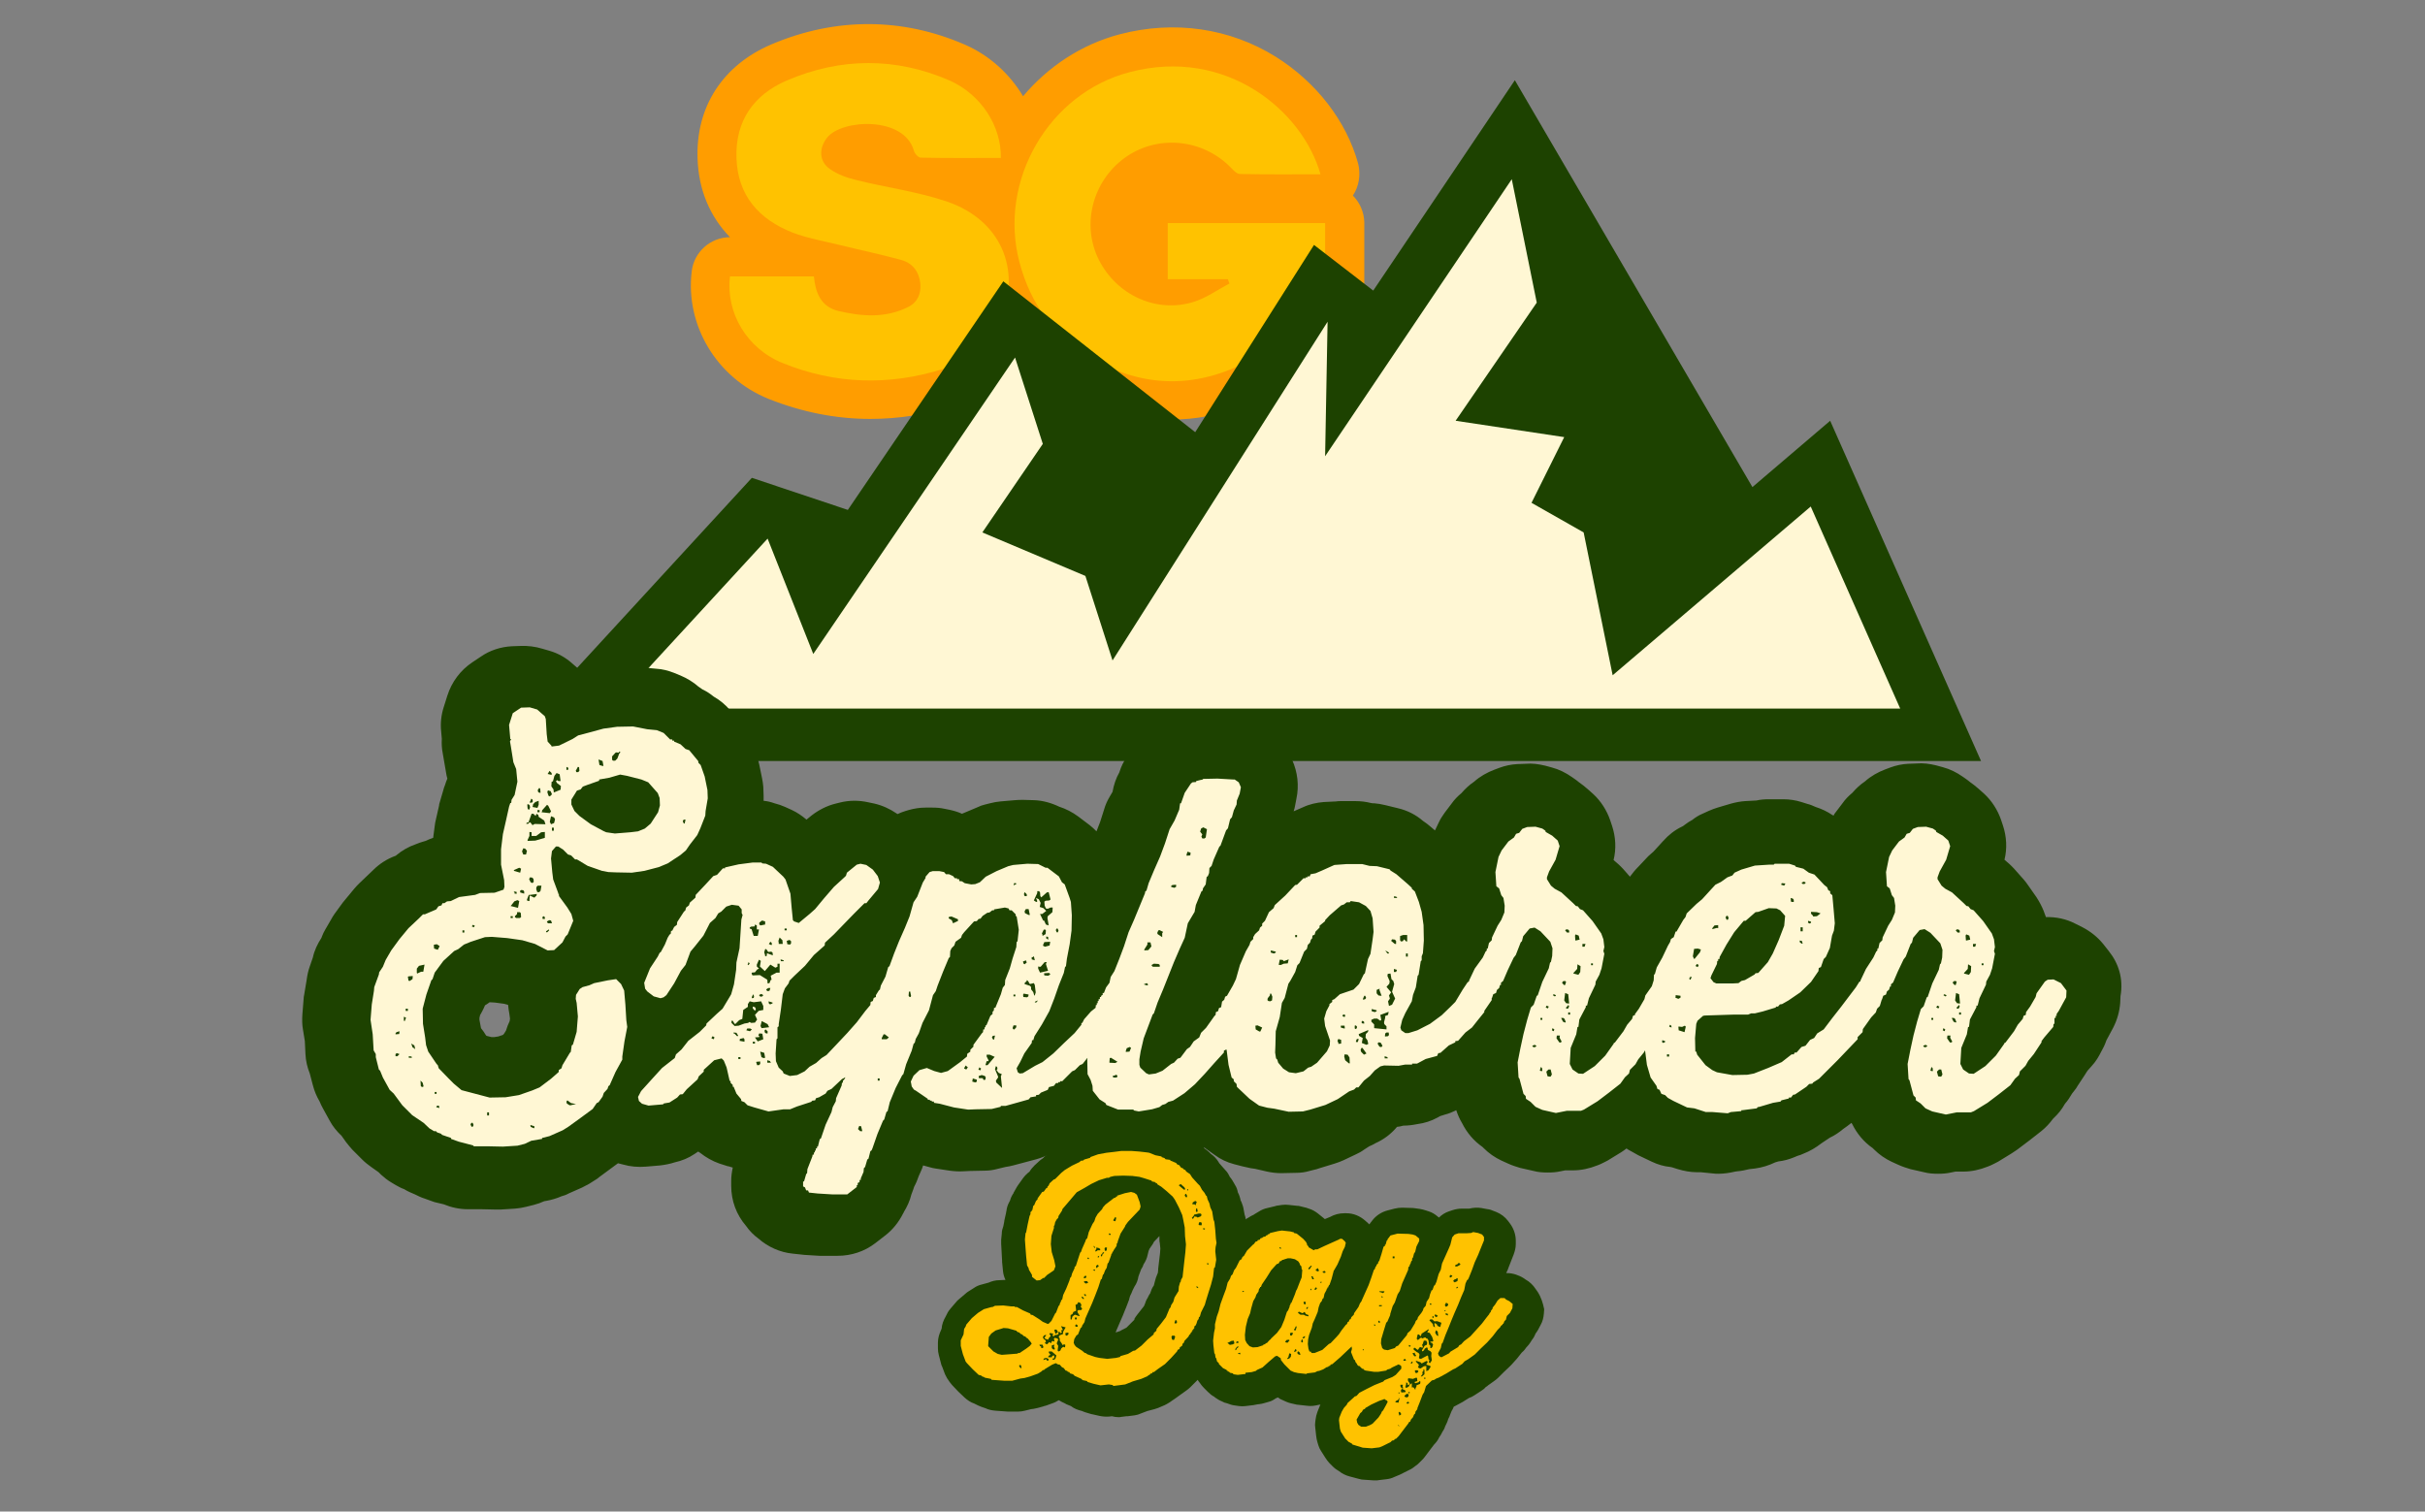 <?xml version="1.0" encoding="utf-8"?>
<!-- Generator: Adobe Illustrator 26.2.1, SVG Export Plug-In . SVG Version: 6.00 Build 0)  -->
<svg version="1.1" id="Capa_1" xmlns="http://www.w3.org/2000/svg" xmlns:xlink="http://www.w3.org/1999/xlink" x="0px" y="0px"
	 viewBox="0 0 786 490" style="enable-background:new 0 0 786 490;" xml:space="preserve">
<rect x="0" y="0" width="786" height="490" fill="#808080" stroke="none"/>
<style type="text/css">
	.st0{fill:#FF9D00;}
	.st1{fill:#FFC200;}
	.st2{fill:#1D4200;}
	.st3{fill:#FFF7D4;}
</style>
<g>
	<g>
		<path class="st0" d="M438.5,63.4c2-3,2.6-6.8,1.7-10.4c-3.8-13.8-13.6-26.4-26.7-34.6c-14.9-9.3-32.9-11.9-50.5-7.3
			c-12.6,3.3-23.4,10.6-31.4,20.1c-4.3-7.2-10.8-13.2-18.8-16.7c-20.4-8.9-42.1-8.9-62.8-0.1c-15.7,6.7-24.5,20.2-23.9,37
			c0.3,10.1,4,18.8,10.5,25.5c-6.3,0-11.7,4.8-12.4,11.1c-2.1,17.5,8.1,34.5,24.9,41.3c10.8,4.3,21.8,6.5,33,6.5
			c9.1,0,18.3-1.4,27.5-4.3c10-3.2,17.9-8.9,23-16.7c4.4,4.9,9.6,9.1,15.6,12.5c10.4,5.8,21,8.7,31.7,8.7c7.5,0,15.1-1.4,22.6-4.3
			c2.3,2.4,5.5,3.9,9.1,3.9h18c7,0,12.6-5.6,12.6-12.6V72C442.1,68.8,440.8,65.7,438.5,63.4z"/>
		<g>
			<g>
				<path class="st1" d="M411.5,123.2c0-3.4,0-6.4,0-10.2c-18.7,12.4-37.8,14.4-57.3,3.4c-12.4-7-20.2-17.8-23.8-31.5
					c-6.9-26.4,9.6-54.7,35.7-61.5c31.5-8.3,56.2,12.7,61.9,33.1c-8.8,0-17.4,0.1-26.1-0.1c-1.3,0-2.6-1.8-3.8-2.9
					c-9.3-8.7-23.4-9.7-33.6-2.3c-10.4,7.6-14,21.6-8.4,32.9c5.8,11.6,18.8,17.6,31,13.7c4-1.3,7.6-3.9,11.4-5.9
					c-0.2-0.5-0.4-0.9-0.5-1.4c-6.4,0-12.8,0-19.5,0c0-6.3,0-12.1,0-18.2c17,0,33.8,0,51,0c0,16.9,0,33.8,0,51
					C423.7,123.2,417.9,123.2,411.5,123.2z"/>
			</g>
			<g>
				<path class="st1" d="M324.4,51.2c-8.7,0-17.3,0.1-26-0.1c-0.8,0-2-1.4-2.2-2.3c-3.2-11.2-23.3-10.2-28.1-4.2
					c-2.7,3.4-2.7,7.7,0.9,10.2c2.4,1.7,5.4,2.8,8.3,3.5c9.9,2.5,20.2,3.8,29.8,7.1c17.1,5.9,24,21.7,17.4,37.9
					c-3.5,8.6-10.3,13.7-18.8,16.3c-17.5,5.5-35,5-52-1.9c-11.7-4.7-18.5-16.4-17.1-28.1c8.9,0,17.9,0,27.2,0
					c0.5,5.2,2.2,9.8,7.9,11.2c7.7,1.8,15.3,2.4,22.7-1.3c3-1.5,4.2-4.3,3.9-7.6c-0.4-3.8-2.5-6.6-6.1-7.6
					c-6.5-1.8-13.2-3.2-19.7-4.8c-5.2-1.3-10.6-2.2-15.6-4.1c-10.9-4.3-17.8-12-18.2-24.2c-0.4-12,5.6-20.5,16.3-25.1
					c17.5-7.5,35.3-7.6,52.8,0C318.1,30.7,324.6,41,324.4,51.2z"/>
			</g>
		</g>
	</g>
	<g>
		<polygon class="st2" points="159.3,246.7 243.7,154.9 274.8,165.3 325.2,91.2 387.4,140.1 425.9,79.4 445.1,94.2 491,26 
			568,157.9 593.2,136.4 642.1,246.7 		"/>
	</g>
	<g>
		<polygon class="st3" points="586.9,164.2 522.7,218.9 513.3,172.6 496.4,163 507,141.7 471.8,136.4 498.1,98.1 490,58.1 
			429.5,147.9 430.3,104.3 360.6,214.1 351.8,186.7 351.8,186.7 318.4,172.6 338,143.9 329,115.9 263.6,212 248.8,174.6 
			198.1,229.7 615.9,229.7 		"/>
	</g>
	<g>
		<g>
			<path class="st2" d="M683.5,308.3l-1.9-2.4c-1.8-2.2-4.1-4-6.6-5.3l-2.4-1.2c-2.9-1.5-6.2-2.2-9.5-2.1c0,0,0,0,0-0.1l-0.7-1.9
				c-0.6-1.5-1.4-3-2.3-4.4l-2.8-4c-0.4-0.6-0.8-1.1-1.3-1.7l-3.1-3.5c-1-1.1-2.1-2.1-3.2-3c0.9-3.6,0.7-7.5-0.5-11.1l-0.6-1.8
				c-1.1-3.2-3-6.2-5.5-8.5l-1.8-1.6c-0.9-0.8-1.8-1.5-2.8-2.2c-0.4-0.3-0.8-0.7-1.3-1l-1-0.7c-2-1.4-4.2-2.5-6.5-3.1l-2.2-0.6
				c-2.1-0.5-4.2-0.8-6.3-0.6l-2.7,0.1c-2,0.1-3.9,0.5-5.8,1.2l-1.6,0.6c-2.4,0.9-4.7,2.2-6.6,3.9c-1.5,1-2.9,2.3-4.1,3.7
				c-1.2,1-2.3,2.1-3.2,3.4l-2.2,2.9c-0.3,0.3-0.5,0.7-0.7,1.1c-0.1-0.1-0.3-0.1-0.4-0.2c-1.6-1.1-3.5-2-5.4-2.6
				c-0.9-0.4-1.8-0.8-2.7-1l-1.9-0.6c-1.9-0.6-3.9-0.9-5.9-0.9h-4.7c-1.3,0-2.7,0.1-4,0.4l-3.7,0.2c-1.5,0.1-3,0.4-4.5,0.8l-4.4,1.3
				c-0.9,0.3-1.8,0.6-2.7,1l-2.2,1c-1.2,0.5-2.3,1.2-3.3,2c-0.8,0.4-1.5,0.9-2.2,1.4l-0.8,0.6l-0.4,0.2c-2.3,1.1-4.3,2.7-6,4.6
				l-3.2,3.5l-0.7,0.6c-0.3,0.3-0.7,0.6-1,0.9L531,281c-1,1-1.9,2.1-2.7,3.2l-2.1-2.4c-1-1.1-2.1-2.1-3.2-3
				c0.9-3.6,0.7-7.5-0.5-11.1l-0.6-1.8c-1.1-3.2-3-6.2-5.5-8.5l-1.8-1.6c-0.9-0.8-1.8-1.5-2.8-2.2c-0.4-0.3-0.8-0.7-1.3-1l-1-0.7
				c-2-1.4-4.2-2.5-6.5-3.1l-2.2-0.6c-2.1-0.5-4.2-0.8-6.3-0.6l-2.7,0.1c-2,0.1-3.9,0.5-5.8,1.2l-1.6,0.6c-2.4,0.9-4.7,2.2-6.6,3.9
				c-1.5,1-2.9,2.3-4.1,3.7c-1.2,1-2.3,2.1-3.2,3.4l-2.2,2.9c-0.7,1-1.4,2-1.9,3.1l-1,2.1c-0.1,0.2-0.2,0.4-0.3,0.6l-1.4-1.2
				c-0.8-0.7-1.6-1.3-2.5-1.9c-2.3-2-5.1-3.4-8.1-4.1l-4.1-1c-1.2-0.3-2.4-0.5-3.6-0.6h-0.5l-0.6-0.1c-1.6-0.4-3.2-0.6-4.9-0.6h-4.9
				c-0.5,0-1,0-1.4,0.1L429,260c-2.3,0.2-4.6,0.7-6.7,1.7l-3,1.3c0.2-0.6,0.4-1.3,0.5-2l0.4-2.1c0.9-4.2,0.4-8.6-1.4-12.6l-0.7-1.6
				c-1.6-3.4-4-6.3-7.2-8.4l-1.3-0.9c-3.3-2.2-7.1-3.4-11-3.4l-4.6-0.3c-0.6,0-1.2,0-1.8,0l-4.6,0.1c-2.2,0.1-4.4,0.5-6.5,1.3
				l-0.5,0.1c-0.8,0.2-1.6,0.5-2.4,0.8c-2.3,0.8-4.5,2-6.4,3.6l-0.9,0.7c-1.5,1.3-2.9,2.8-4,4.5l-1.9,2.9c-0.9,1.4-1.6,2.8-2.1,4.4
				l-0.1,0.3c-1.1,1.9-1.8,4.1-2.2,6.3l-1,1.7c-0.7,1.2-1.3,2.5-1.7,3.9l-1.3,4.1l-1.2,3.1c-0.7-0.7-1.4-1.4-2.2-2l-3.7-2.8
				c-1.9-1.4-4-2.5-6.2-3.2c-2.5-1.2-5.3-2-8.1-2.1l-3.5-0.1c-0.9,0-1.9,0-2.8,0.1l-4.6,0.4c-1.1,0.1-2.3,0.3-3.4,0.6l-1.6,0.4
				c-0.9,0.2-1.7,0.5-2.5,0.9l-3.8,1.6c-0.4,0.2-0.8,0.3-1.2,0.5l0,0c-1.3-0.6-2.7-1-4.1-1.3l-1.5-0.3c-1.3-0.3-2.6-0.4-4-0.4H300
				c-1.9,0-3.7,0.3-5.5,0.8l-1,0.3c-0.9,0.3-1.8,0.6-2.6,1l-0.3-0.2c-2.2-1.5-4.6-2.6-7.2-3.2l-1.9-0.4c-3.1-0.7-6.3-0.7-9.4,0.1
				l-1.2,0.3c-2.9,0.7-5.6,2.1-7.9,3.9l-1.6,1.3c-1.4-1.2-3-2.3-4.7-3.1l-2.2-1c-1.1-0.5-2.3-0.9-3.5-1.2c-1.1-0.4-2.3-0.7-3.5-0.8
				c0-0.6,0-1.2,0-1.8l-0.1-2.7c-0.1-1-0.2-1.9-0.4-2.8l-0.9-4.4c-0.2-1-0.5-1.9-0.8-2.9l-1.3-3.7c-0.6-1.8-1.5-3.5-2.6-5
				c-0.5-0.8-1.1-1.6-1.7-2.4l-2.9-3.5c-1.6-1.9-3.4-3.4-5.5-4.6c-1.1-0.9-2.3-1.7-3.6-2.3c-0.4-0.3-0.9-0.6-1.3-0.9
				c-1.7-1.5-3.7-2.7-5.8-3.6l-2.2-0.9c-1.8-0.7-3.7-1.2-5.6-1.3l-2.1-0.2l-3.6-0.7c-1.5-0.3-2.9-0.4-4.4-0.4l-5.2,0.1
				c-0.7,0-1.4,0.1-2.1,0.2l-4.4,0.6c-0.9,0.1-1.7,0.3-2.5,0.5l-0.7,0.2l-2.3-2c-2.1-1.9-4.6-3.3-7.3-4.1l-2.4-0.7
				c-2.3-0.7-4.7-1-7.1-0.9l-2.8,0.1c-3.6,0.2-7.1,1.3-10.1,3.4l-2.7,1.8c-3.9,2.6-6.7,6.4-8.1,10.8l-1.2,3.8
				c-0.8,2.5-1.1,5.2-0.8,7.9l0.2,2.3c-0.1,1.6,0,3.2,0.3,4.7l1.1,6.4c0.1,0.6,0.2,1.2,0.4,1.8c-0.1,0.3-0.3,0.7-0.4,1l-0.4,1.2
				c-0.2,0.5-0.4,1-0.5,1.5l-1.2,4.1c-0.1,0.3-0.2,0.6-0.2,1l-1,4.4c-0.2,0.7-0.3,1.4-0.4,2.2l-0.5,3.8c-0.9,0.3-1.8,0.7-2.7,1.1
				h-0.1c-1,0.3-2,0.6-2.9,1c-2.3,0.8-4.4,2-6.3,3.6l-0.1,0.1c-2.8,1-5.3,2.6-7.4,4.7l-4.4,4.2c-0.5,0.5-1.1,1.1-1.6,1.7l-2.9,3.5
				c-0.3,0.4-0.6,0.7-0.9,1.1l-2.7,3.7c-0.4,0.6-0.8,1.2-1.1,1.8l-1.8,3.1c-0.5,0.8-0.9,1.7-1.2,2.5l-0.1,0.3l0,0
				c-1.3,2-2.3,4.1-2.8,6.4l-1,2.9c-0.5,1.4-0.8,2.8-1,4.3l-0.8,4.8c-0.1,0.5-0.2,1-0.2,1.5l-0.4,5c-0.1,1.6-0.1,3.3,0.2,4.9
				l0.6,3.7l0.2,4.2c0.1,2.2,0.6,4.3,1.4,6.3l1,3.8c0.5,1.9,1.2,3.6,2.2,5.3c0.3,0.7,0.6,1.4,1,2.1l2.2,4c1,1.9,2.4,3.6,3.9,5
				l1.5,2.1c0.6,0.8,1.3,1.6,2,2.4l3.2,3.2c0.9,0.9,1.9,1.7,2.9,2.4l2.4,1.7l0.8,0.8c1,0.9,2.1,1.8,3.3,2.5l1.5,0.9
				c0.9,0.5,1.8,1,2.7,1.3c1.1,0.7,2.3,1.2,3.5,1.7c1,0.5,2,1,3,1.3l2.5,0.9c0.5,0.2,1.1,0.4,1.7,0.5l2.1,0.5c2.4,1,5.1,1.6,7.8,1.6
				h4.4l4.4,0.1c0.2,0,0.4,0,0.6,0c0.4,0,0.8,0,1.3,0l4.7-0.3c1.2-0.1,2.4-0.3,3.6-0.6l2.4-0.6c1.2-0.3,2.3-0.7,3.4-1.2l0.6-0.1
				c1.7-0.3,3.4-0.8,5-1.5c0.8-0.2,1.6-0.5,2.3-0.9l4.3-1.9c0.8-0.4,1.6-0.8,2.3-1.2l1.9-1.2c0.5-0.3,1-0.6,1.4-1l6.1-4.5l1.6,0.4
				c2.4,0.7,4.9,0.9,7.4,0.7l4.7-0.4c1.6-0.2,3.2-0.5,4.7-1c2.3-0.5,4.5-1.4,6.4-2.7l1.2-0.8c0.2,0.1,0.4,0.3,0.6,0.4
				c1.9,1.5,4,2.7,6.3,3.5l2.2,0.7c0.3,0.1,0.5,0.2,0.8,0.2l1.3,0.4c-0.3,1.4-0.5,2.8-0.5,4.3v1.6c0,4.9,1.7,9.4,4.8,13
				c1.1,1.6,2.5,3,4,4.1c3.1,2.7,7,4.5,11.2,4.9l2.8,0.3c0.3,0,0.6,0.1,0.9,0.1l4.9,0.3c0.4,0,0.8,0,1.2,0h4.7
				c4.4,0,8.7-1.4,12.2-4.1l3.1-2.4c2.5-1.9,4.5-4.4,5.9-7.2c0.1-0.1,0.2-0.3,0.2-0.4c1.1-1.8,2-3.7,2.5-5.8c0.2-0.5,0.4-1,0.6-1.6
				c0.1-0.3,0.2-0.6,0.3-0.9c0.6-1.1,1.1-2.3,1.5-3.5c0.2-0.4,0.3-0.7,0.5-1.1l0.3-0.7c0.1-0.2,0.2-0.5,0.3-0.7l0.3-0.9l2.2,0.6
				c0.6,0.2,1.2,0.3,1.8,0.4l4.6,0.7c1.5,0.2,3,0.3,4.5,0.2l2-0.1l4.8-0.1c1.5,0,2.9-0.2,4.3-0.6l2.5-0.6c0.8-0.1,1.7-0.3,2.5-0.5
				l7.5-2c1.4-0.4,2.7-0.9,3.9-1.5c1-0.4,2-0.8,2.9-1.4c1.8,1.6,3.8,2.8,6.1,3.7l3.8,1.5c2.3,0.9,4.8,1.3,7.2,1.3h1.7l1,0.2
				c1.3,0.3,2.6,0.4,3.9,0.4c1.1,0,2.3-0.1,3.4-0.3l4.3-0.7c0.9-0.2,1.7-0.4,2.6-0.6l2.4-0.7c1.6-0.5,3.1-1.2,4.5-2
				c0.4-0.2,0.8-0.4,1.2-0.6c1.2-0.5,2.4-1.1,3.5-1.8l2.1-1.3c0.1,0.1,0.2,0.1,0.2,0.2l3.1,2.2c1.9,1.4,4,2.4,6.3,3l2.7,0.7
				c0.9,0.2,1.8,0.4,2.7,0.6l1.4,0.2l3.9,0.9c1.4,0.3,2.9,0.5,4.3,0.5c0.2,0,0.4,0,0.6,0l4.6-0.1c1.4,0,2.9-0.2,4.2-0.6l2.4-0.6
				c0.3-0.1,0.6-0.2,0.9-0.3l4.9-1.5c1-0.3,2-0.7,2.9-1.1l4-1.9c0.9-0.4,1.8-0.9,2.6-1.5l1.7-1.1c0.7-0.3,1.4-0.6,2-1
				c2.7-1.2,5.1-3,7-5.3c0.5-0.1,1.1-0.1,1.6-0.3l0.5-0.1c1.5,0,3-0.2,4.5-0.5c2.3-0.3,4.5-1,6.5-2.1l0.9-0.5l1.6-0.5
				c1.2-0.3,2.4-0.8,3.6-1.4c0.5,1.5,1.1,2.9,1.9,4.2c1.5,3,3.7,5.7,6.6,7.7l0.4,0.4c1.7,1.7,3.6,3,5.7,4l2.2,1
				c1.3,0.6,2.6,1,3.9,1.4l4.4,1c1.5,0.4,3,0.5,4.6,0.5c1.4,0,2.8-0.1,4.1-0.4l1.5-0.3h2.5c2.7,0,5.4-0.6,7.9-1.6l1-0.4
				c0.8-0.4,1.7-0.8,2.4-1.2l4.4-2.7c0.6-0.4,1.2-0.8,1.7-1.2c0.1,0.1,0.3,0.2,0.4,0.3l1.8,1c0.5,0.3,1.1,0.6,1.6,0.9l4.4,2.1
				c1.9,0.9,3.9,1.5,6,1.7l0.5,0.1l1.9,0.6c2,0.6,4.1,1,6.1,1h1.3l4,0.4c0.6,0.1,1.2,0.1,1.8,0.1c1.8,0,3.7-0.3,5.4-0.7l0.7-0.1
				c1.3-0.1,2.7-0.4,3.9-0.7l1.8-0.2c2.3-0.3,4.5-1,6.6-2l1-0.3l1.3-0.2c1.7-0.3,3.3-0.9,4.9-1.6c0.7-0.2,1.3-0.4,1.9-0.7
				c2.1-0.8,4.1-2,5.9-3.4l2.7-1.8c1.5-0.7,3-1.7,4.3-2.8c0.9-0.6,1.8-1.3,2.7-2c0.1,0.2,0.2,0.3,0.3,0.5c1.5,3,3.7,5.7,6.6,7.7
				l0.4,0.4c1.7,1.7,3.6,3,5.7,4l2.2,1c1.3,0.6,2.6,1,3.9,1.4l4.4,1c1.5,0.4,3,0.5,4.6,0.5c1.4,0,2.8-0.1,4.1-0.4l1.5-0.3h2.5
				c2.7,0,5.4-0.6,7.9-1.6l1-0.4c0.8-0.4,1.7-0.8,2.4-1.2l4.4-2.7c0.6-0.4,1.2-0.8,1.8-1.2l3.7-2.8c0.1-0.1,0.3-0.2,0.4-0.3l3.7-2.9
				c1.5-1.2,2.7-2.5,3.8-4l0.2-0.2c1.5-1.4,2.7-2.9,3.7-4.7c0.9-1,1.6-2.1,2.3-3.3l0.7-0.9c0.4-0.5,0.8-1,1.1-1.6l2.5-3.8
				c0.2-0.3,0.4-0.7,0.7-1.1l1.5-1.7c1.2-1.3,2.1-2.8,2.9-4.4c0.6-1.1,1.2-2.2,1.6-3.4c0-0.1,0.1-0.2,0.1-0.3l2.2-4.1
				c1.3-2.5,2.1-5.3,2.3-8.1l0.1-2.2C688.3,317.3,686.7,312.3,683.5,308.3z M156.2,328c0.4-0.7,0.7-1.4,1-2.1c0.5-0.3,1-0.6,1.5-1
				l0,0l1.7,0.1l3,0.4l1.1,0.3l0.2,0.1c0.1,1,0.2,2,0.4,2.9l0.2,1.5l-0.1,0.8c-0.5,1-0.9,2.1-1.2,3.1l-0.5,0.8
				c-0.1,0.1-0.1,0.2-0.2,0.3l-0.3,0.3l-1.5,0.5l-1.3,0.2h-0.9l-1.6-0.4l-0.2-0.2c-0.5-0.8-1-1.6-1.6-2.3l-0.5-2.7V330l0.2-0.9
				L156.2,328z"/>
		</g>
		<g>
			<path class="st3" d="M180.2,274.4h0.7l1.6,1l1.6,1.6l1,0.3l1.3,1.3h0.6l3.5,2.1l4.6,1.6l2.1,0.4l2.4,0.1l5.2,0.1l4.1-0.6l4.6-1.2
				l2.9-1.2l4.1-2.7l1.8-1.5l1.3-1.9l2.4-3.1l1-2.2l1.6-4.1l0.1-1.5l0.7-4.1l-0.1-2.7l-0.9-4.4l-1.3-3.7l-0.7-0.7l-0.1-0.6l-2.9-3.5
				l-1.2-0.4l-1.6-1.5l-2.1-0.9v-0.3h-0.6v-0.4h-0.7l-2.1-2.1l-2.2-0.9l-3.1-0.3l-4.6-0.9l-5.2,0.1l-4.4,0.6l-4.4,1.2l-3.8,1
				l-1.9,1.2l-4.3,2.1l-2.4,0.3l-0.1-0.3l-1.2-1.3l-0.3-2.4l-0.3-4.9l-0.3-0.9l-2.5-2.2l-2.4-0.7l-2.8,0.1l-2.7,1.8L165,235l0.4,4.6
				h0.3l-0.4,0.7l0.4,2.4l0.7,4.4l0.9,2.2l0.4,4.1l-0.9,4.3l-1,1.6l-0.1,1h-0.3l-0.4,1.2l-1,4.5l-1,4.4l-0.6,4.9v5l1,5l0.1,2.2
				l-0.3,0.9l-2.9,1l-4.7,0.1l-1.6,0.6l-5.2,0.7l-2.7,1.3l-1.2,0.1l-0.9,0.6h-0.6l-0.3,0.7l-1,0.3l-0.7,1l-3.7,1.6h-0.6l-1.3,1.3
				l-3.4,3.2l-2.9,3.5l-2.7,3.7l-1.8,3.1l-0.9,2.2l-1.2,1.8l-0.1,0.7l-1.5,4.1l-0.1,1.2l-0.7,4.4l-0.4,5l0.7,4.7l0.3,5.2l0.7,1.2v1
				l1,4l0.4,0.4l0.9,2.2l2.2,4l1.3,1.2l2.8,3.8l3.2,3.2l3.7,2.5l1.9,1.8l1.5,0.9h0.6l0.4,0.4l1.2,0.4l0.4,0.4l2.9,1v0.3l2.5,0.9
				l4.6,1.2l0.3,0.3h4.7l4.7,0.1l4.7-0.3l2.4-0.6l2.1-1l3.5-0.6v-0.3l2.4-0.6l4.3-1.9l1.9-1.2l4-2.9l3.8-2.8l1.3-1.9l0.6-0.3
				l1.3-1.8l0.4-1.2l1.2-1.3l0.3-0.9l0.4-0.3l1.9-4.3l2.2-4v-1l0.7-4.9l0.9-4.7l-0.3-2.2l-0.3-5l-0.4-4.6l-1-2.1l-1.6-1.6l-2.7,0.4
				l-4.4,0.9l-1.6,0.7l-2.2,0.6l-0.9,0.6l-1.2,1.9l-0.1,1.3l0.3,1.3l0.4,4.4l-0.4,5l-1.2,4.1l-0.4,0.3L185,341l-0.3,0.3l-2.4,4
				l-0.3,1l-0.9,0.6v0.6l-2.5,2.2l-3.7,2.8l-2.4,1l-4.3,1.5l-4.3,0.7l-5.2,0.1l-9.1-2.4l-2.5-2.1l-1.8-1.8l-3.1-3.2l-0.3-1l-0.4-0.4
				l-2.7-4l-0.7-2.1l-0.3-2.5l-0.7-4.4L137,327l1.2-4.6l1.6-4.6l0.4-0.4l0.7-2.1l2.8-3.8l3.5-3.2l1.3-0.6l1.9-1.5l2.2-0.9l4.6-1.5
				l2.2-0.1l5,0.4l4.9,0.7l4.1,1.2l4.1,2.1l2.1-0.1l2.7-2.5l1-1.9l0.7-0.7l1.8-4.4l-0.6-2.2l-1.3-2.1l-2.7-3.7l-0.1-1L181,290
				l-0.1-0.6l-1.6-4.3l-0.3-2.4l-0.4-4.4l0.3-2.4L180.2,274.4z M221.6,265.7h0.6l-0.3,1.3l-0.3-0.1l-0.3-0.7L221.6,265.7z
				 M198.3,245.3l1.2-1.3l0.3-0.1l0.7,0.1l0.3-0.4l0.3,0.3l-0.4,0.4l-0.6,1.6l-0.7,0.7h-0.7l-0.3-0.3v-1H198.3z M195.3,246.7
				l0.3,1.6h-0.3l-1-0.3l-0.3-1.8L195.3,246.7z M187.3,248.6l0.4,0.1l0.1,1.2l-0.4,0.4h-0.6l-0.1-0.3l-0.1-0.1L187.3,248.6z
				 M185.2,259.2l1.8-2.9l1.2-0.4l0.7-0.9l1.6-0.6l3.7-1.3v-0.4l3.4-0.6l0.3-0.1l3.1-0.9l2.2,0.4l4.7,1.2l2.2,0.9l3.1,3.5l0.6,1.6
				l0.1,2.4l-0.6,2.2l-2.4,3.7l-1.9,1.6l-2.2,0.9l-2.5,0.3l-5,0.4l-2.8-0.4l-0.9-0.4l-4.1-2.2l-3.7-2.7l-1.6-1.6l-1-2.1L185.2,259.2
				L185.2,259.2z M183.6,248.6l0.6,0.3v0.6l-0.6,0.1V248.6z M128.8,342.4h-0.6v-0.7l0.4-0.3l0.9,0.3L128.8,342.4z M129.4,335.2
				l-1.2,0.1V335l0.3-0.4l1-0.3L129.4,335.2z M183.9,356.7l1.2,0.9l1.6,0.3l-1.8,0.4h-0.3l-0.9-0.6l-0.1-0.6L183.9,356.7z
				 M173.2,365.1v0.6h-0.3l-0.9-0.4l-0.1-0.6L173.2,365.1z M157.9,360.6h0.6v1h-0.6V360.6z M152.8,364h0.4l0.3,0.7l-0.3,0.6
				l-0.4-0.1l-0.3-0.7L152.8,364z M141.9,358.4l0.4,0.1l0.1,0.7l-1-0.3l0.1-0.3L141.9,358.4z M140.9,354h0.6v0.6h-0.6V354z
				 M131.2,331l-0.3-0.1v-1.3l0.7,0.3L131.2,331z M132.2,327.7h-0.7V327h0.7V327.7z M132.2,316.6l0.3-0.1l1.3-0.1l-0.1,1l-0.9,0.6
				l-0.4-0.1L132.2,316.6z M132.5,343v-0.6l0.9,0.1l0.1,0.4h-1V343z M134.3,339.9l-0.6-0.4l-0.4-1.2l1,0.6l0.3,1.2L134.3,339.9z
				 M136.8,352.4l-0.4-0.3l-0.1-1.8l0.7,0.7l0.3,1.2L136.8,352.4z M137.2,315h-0.7l-1.3,0.6l-0.1-0.3V314l0.7-0.9l1.8-0.4L137.2,315
				z M141.9,307.9l-1.2-0.4l-0.1-1.2l0.3-0.1l0.7-0.1l0.9,0.6L141.9,307.9z M150.5,302.3h-0.6v-0.7h0.6V302.3z M153.6,300.6
				l-0.7-0.3l0.1-0.1l0.3-0.4l0.6,0.3L153.6,300.6z M179.5,269.3h-0.6v-1h0.6V269.3z M179.2,253.3l0.1-0.3l0.4-1.5l0.7-0.9l1,0.4
				l0.3,2.2H181l-0.4-0.3l-0.4,0.3l0.3,0.6l1.3,1l-0.1,1.2l-2.2,0.9l-0.1-1l-0.7-1l0.1-1.5L179.2,253.3z M177.7,250.6l0.4-0.7
				l0.7,0.7v0.6l-1.3-0.3L177.7,250.6z M177.6,256.2l0.9,0.3l0.4,1l-0.7,0.7l-0.1-0.1l-0.3-0.1l-0.4-1.2L177.6,256.2z M175.7,263
				v-0.3l1.6-1.8l0.4,0.3l0.9,1.8l-0.4,0.6l-2.7-0.3L175.7,263z M174.8,255.4l0.3,0.3l0.1,1.3h-0.4l-0.4-0.3l-0.1-0.6L174.8,255.4z
				 M174.9,262.6v0.7h-0.7v-0.7H174.9z M174.6,259.6v1.3l-0.4,1l-1.6-0.3l0.1-0.3l0.1-0.6l0.7-0.7L174.6,259.6z M171.8,259.9l0.4-1
				l0.4,0.3l0.1,0.6l-0.3,0.4h-0.7v-0.3H171.8z M171.3,260.7l0.4,0.4l0.1,0.7l-0.3,0.7l-0.3-0.1L171,262l-0.1-1.2L171.3,260.7z
				 M166.7,282l1.6-0.7l0.6,0.3l-0.3,1.3l-2.1-0.6L166.7,282z M167.4,289.1l0.1,0.6h-0.7v-0.3l-0.3-0.4L167.4,289.1z M165.7,293.5
				l1-1.3l1-0.4l0.6,0.3l-0.4,2.2l-2.4-0.6L165.7,293.5z M166.2,297.6h-0.7V297h0.7V297.6z M168.5,297.6h-1.2l-0.4-0.3V297l0.7-0.7
				v-0.6h0.9l0.3,0.3l0.1,1.3L168.5,297.6z M169.9,289.7l-1.3-0.4v-0.6l0.3-0.1v-0.1l0.7,0.1l0.3,0.4V289.7z M169.6,277l-0.4-1
				l0.4-1l0.6,0.1l0.6,0.7l-0.3,1.2L169.6,277L169.6,277z M173.9,290.3l-0.7,0.7l-1.5-0.7l-0.1,1.8l-0.7-0.1l-0.1-0.4l0.6-1.5h0.4
				l2.2-0.3L173.9,290.3L173.9,290.3z M171.5,285l0.3-0.6l0.7,0.1l0.4,0.4l0.1,0.9l-0.3,0.4h-0.3L172,286L171.5,285z M175.2,288.8
				l-0.4,0.4h-0.6l-0.1-0.1l-0.3-0.9l0.1-0.7l0.4-0.4h1.2L175.2,288.8z M176.6,297.9h-0.7l-0.1-0.6l0.4-0.3l0.4,0.3L176.6,297.9
				L176.6,297.9z M176.6,271.6l-3.1,0.9l-2.5,0.1v-0.3l0.6-1.3v-1.3l0.7,0.1v1.2h1.5l1.6-1.2l1.2-0.1V271.6z M173.3,267.1l-0.7,0.4
				l-0.7-0.9h-0.3l-0.3,0.4l-0.7,0.1l0.1-0.4l0.6-0.1l0.1-0.3l0.9-2.5h0.6l0.7,0.7l0.3-0.7l0.6,0.4l0.1,0.6l1.8,1.2l0.4,1.2
				L173.3,267.1z M177.4,302.2H177v-0.3l0.9-0.6l0.1,0.3L177.4,302.2z M178.6,298.4l0.3,0.9h-1.2l-0.4-0.3v-0.3l0.7-0.4L178.6,298.4
				z M178.2,266.4l0.4-1.8l1,0.4l0.3,0.6l-0.3,1.2l-1,0.4L178.2,266.4z"/>
			<polygon class="st3" points="245,327.1 244.7,326.5 244,326.3 244,326.9 244.7,327.7 			"/>
			<path class="st3" d="M668,318.7l-2.4-1.2l-1.9,0.1l-0.9,0.6l-2.7,3.8l-0.3,1.2l-1.8,3.1l-1.3,1.8l-0.1,0.9l-0.7,0.3l-0.3,1
				l-1.6,1.9l-1.2,2.1L650,338l-0.3,0.1l-0.1,0.3l-2.7,3.8l-3.4,3.4l-3.8,2.5l-1.5-0.1l-1.9-1.3l-0.9-1.8l0.3-5.2l1.8-4.4l0.4-2.4
				h0.3l0.3-2.4l2.1-4V326h0.4l0.6-2.4l2.1-4.4l0.1-1l1.2-2.2l0.7-2.1l0.9-4.7l-0.3-0.9l0.3-1.3l-0.3-2.5l-0.7-1.9l-2.8-4l-3.1-3.5
				l-1-0.4l-0.7-0.9l-0.6-0.1l-0.9-0.9l-3.8-3.5l-2.2-1.2l-1.2-1L628,285v-0.6l0.7-1.9l2.1-3.8l1.3-4.4l-0.6-1.8l-1.8-1.6l-2.1-1.2
				l-0.1-0.4l-1-0.7l-2.2-0.6l-2.7,0.1l-1.6,0.6l-1,1.3l-1,0.3l-0.7,1.2l-1.8,1.3l-2.2,2.9l-1,2.1l-1,4.9l0.3,4.6l0.9,0.7l0.7,2.2
				l0.7,0.9l0.4,2.5l-0.1,2.2l-1,2.4l-1.2,1.9l-1.8,3.8l-0.1,0.9l-0.9,0.9l-0.4,1.8h-0.3v0.6l-0.4,0.4l-0.9,1.9l-2.4,3.7l-1.8,3.8
				v0.3h-0.3l-1.2,1.9l-1.9,2.5l-2.8,3.7l-2.9,3.7l-2.8,3.7L589,335l-1,1.5l-1.3,0.6l-1.5,1.9l-1.3,0.4l-1.6,1.8h-0.6l-0.3,0.6h-0.7
				l-3.2,2.5l-4.4,1.9l-4.6,1.8l-2.1,0.4l-4.9,0.1l-5-0.9l-1.5-0.7l-2.2-1.6l-2.7-3.4l-0.3-1h-0.3l-0.1-4.4l0.4-4.6l0.4-1l1.8-1.6
				l0.6-0.1l9.4-0.3h4.6l1-0.4h1.2l2.5-0.6l4.3-1.3v-0.3h0.7l0.6-0.7l0.7-0.1l2.1-1.2l3.8-2.6l3.5-3.4l2.4-3.5l0.1-1l0.7-0.3
				l0.9-2.6l0.7-0.7l1.3-2.9l0.7-4l0.6-1.6l0.3-2.4l-0.4-4.7l-0.4-4.4l-0.7-0.6v-0.7l-0.6-0.3l-0.4-1l-0.9-0.7l-3.2-3.4l-1.8-0.6
				l-1.8-1.3l-2.4-0.6l-0.3-0.4l-1.9-0.6h-4.7l-0.3,0.3h-1.5l-4.6,0.3l-4.4,1.3l-2.2,1l-0.7,0.9l-1.6,0.6l-2.1,1.5l-1.8,0.9
				l-1.2,1.3l-3.1,3.4l-1.8,1.5l-3.2,3.1l-0.4,1.2l-0.7,0.9l-2.2,3.8h-0.3l-0.6,1.8l-0.9,0.6l-0.3,1l-0.7,1.2l-1.8,3.8l-1.8,3.2
				l-0.6,2.1l-0.3,0.3l-0.1,1.8l-0.6,1.9l-2.1,3l-0.3,1.2l-1.8,3.1l-1.3,1.8l0.1,0.2l-0.7,0.3l-0.3,1l-1.6,1.9l-1.2,2.1l-2.8,3.7
				l-0.3,0.1l-0.1,0.3l-2.7,3.8l-3.4,3.4l-3.8,2.5l-1.5-0.1l-1.9-1.3l-0.9-1.8l0.3-5.2l1.8-4.4l0.4-2.4h0.3l0.3-2.4l2.1-4V326h0.4
				l0.6-2.4l2.1-4.4l0.1-1l1.2-2.2l0.7-2.1l0.9-4.7l-0.3-0.9l0.3-1.3l-0.3-2.5l-0.7-1.9l-2.8-4l-3.1-3.5l-1-0.4l-0.7-0.9l-0.6-0.1
				l-0.9-0.9l-3.8-3.5l-2.2-1.2l-1.2-1l-1.3-2.1v-0.6l0.7-1.9l2.1-3.8l1.3-4.4l-0.6-1.8l-1.8-1.6l-2.1-1.2l-0.1-0.4l-1-0.7l-2.2-0.6
				l-2.7,0.1l-1.6,0.6l-1,1.3l-1,0.3l-0.7,1.2l-1.8,1.3l-2.2,2.9l-1,2.1l-1,4.9l0.3,4.6l0.9,0.7l0.7,2.2l0.7,0.9l0.4,2.5l-0.1,2.2
				l-1,2.4l-1.2,1.9l-1.8,3.8l-0.1,0.9l-0.9,0.9l-0.4,1.8h-0.3v0.6l-0.4,0.4l-0.9,1.9L478,314l-1.8,3.8l-0.1,0.4l-0.4,0.2l-1.6,2.4
				l-2.4,4l-1.6,1.6l-2.8,2.7l-3.8,2.8l-4.1,2.1l-2.9,0.9h-1l-1.3-0.9l-0.3-0.9l0.6-2.5l1-2.2l2.1-3.8l0.4-2.1l0.9-2.4l0.6-3.8
				l0.3-0.3l0.7-4.4l0.3-0.3V310l0.4-1l0.3-4.1l-0.1-5l-0.6-4.3l-0.9-3.2l-1.3-3.4l-1-0.9v-0.3l-1.3-1.2l-3.7-3.2l-1.9-1.2l-0.3-0.4
				l-4.1-1l-2.4-0.1l-2.4-0.6h-4.9l-4.1,0.3l-4,1.8l-2.1,0.9l-1.6,0.3l-0.3,0.7h-0.7v0.3h-0.6v0.3h-0.7l-2.1,2.1l-0.6,0.1l-3.2,3.4
				l-3.4,3.1l-0.4,1l-1.5,1.3l-1.3,2.8l-0.9,0.9v0.7l-0.7,0.6l-0.3,0.9l-1.3,1.2l-0.6,1v0.6l-0.9,0.9l-0.3,1l-1.2,2.1l-1.9,4.4
				l-1.3,4.6l-1,2.1l0,0l-1.9,3.3l-0.6,0.3l-0.3,1l-0.7,0.6l-0.3,1.8l-0.7,0.3l-0.3,1l-0.7,0.3L394,329l-0.4,0.4l-2.7,3.8l-1.6,1.6
				l-0.6,1.5l-1.8,1.3l-1.2,1.8l-1,0.7l-2.1,2.8l-0.9,0.3l-1.2,1.3l-0.9,0.4l-2.8,2.2l-2.2,0.9l-2.2,0.3l-0.9-0.4l-1.9-1.8l-0.3-0.9
				v-1.8l0.4-2.5l1-4.3l2.9-7.7l0.4-0.4l1.2-3.5l1.8-4.3l3.5-8.8l1.9-4.4l1.6-3.5l1-4.7l2.2-3.7l0.4-2.2l1.8-4.4l0.4-0.3l0.1-0.7
				l0.9-1.3l0.3-2.4l0.4-0.3l0.4-1l0.1-1.6l0.7-0.7l0.7-2.1l1.8-4.1l0.4-0.4l1.8-4.9l0.6-0.7l0.7-2.9l0.6-0.7l0.6-2.2l0.9-1.9
				l0.1-1.3l0.9-2.2l0.4-2.1l-0.7-1.6l-1.3-0.9h-0.4l-5.2-0.3l-4.6,0.1l-0.4,0.3h-0.3l-1.6,0.4v0.3l-1.2,0.1L386,254l-2,3l-1.2,3.4
				h-0.3l-0.3,2.1l-1.5,3.5l-1.6,2.8l-1.5,4.6l-1.6,4.3l-1.9,4.3l-1.8,4.3l-0.7,2.4l-0.4,0.3l-0.1,0.6l-3.5,8.5l-1.8,4.1l-1.5,4.6
				l-1.5,4l-1.6,4l-1.2,1.9l-0.4,1.9l-1.1,1.5l-0.7,1.8h-0.4v0.7h-0.3l-0.3,0.6h-0.3v0.7h-0.4v0.6h-0.3v0.7h-0.3v0.6h-0.3l-0.1,0.9
				l-1.5,1.2l-2.2,2.5l-0.6,1.2h-0.3v0.6l-2.2,2.7l-3.4,3.2l-3.5,3.4l-3.5,2.8l-2.4,1.2l-4,2.4l-1,0.1l-0.6-0.4l-0.1-0.3l-0.3-1
				l1.2-2.1l1.3-2.7l2.4-3.4l0.1-0.9h0.4l0.4-1.3l2.4-3.8l2.4-4.3l1.6-4.1l1.5-4.3l1.6-4l0.4-1.9l0.3-0.3l0.3-2.4l0.9-4.7l0.6-4.4
				l0.1-5l-0.3-4.3l-0.4-1.3l-1.6-4.4l-0.9-0.7l-1-1.9l-3.7-2.8h-0.6l-2.4-1.2L333,280l-4.6,0.4l-1.6,0.4l-3.8,1.6l-3.5,1.8
				l-1.9,1.8l-1.5,0.6l-1.3,0.1l-2.1-0.4l-0.9-0.6l-0.9-0.1V285h-0.7v-0.3h-0.7l-0.6-0.7l-1.3-0.6h-1l-0.6-0.7l-1.5-0.3h-2.2l-1,0.3
				l-1.3,1.5v0.4l-0.9,1.5l-1.8,4.6l-1.2,1.8l-1.3,4.6l-1.5,3.7l-1.9,4.3l-1.6,4l-1.5,4.1l-0.4,0.3l-0.9,3.1l-1.5,2.9l-0.3,1.3
				l-0.3,0.2l-1,1.6v0.6l-0.7,0.3l-0.3,1l-0.7,0.3l-0.1,1l-1.6,1.9l-2.8,3.7l-3.1,3.5l-3.2,3.4l-3.5,3.7l-1.6,1l-1.8,1.6l-2.1,1.2
				l-1.6,1.5l-2.4,1.2l-2.4,0.3l-2-0.8l-0.3-0.7l-1.3-1.2l-0.9-2.1l-0.1-2.5l0.3-4.6l0.3-0.3V333l0.4-0.3V332l0.7-4.7l0.6-5l0.7-1.9
				l1.2-1.6l0.3-0.9l1.6-1.6l3.4-3.2l2.9-3.5l3.5-3.1l0.1-0.9l2.9-2.7l3.1-3.2l3.4-3.5l3.4-3.4h0.6l0.7-0.9l3.1-3.7l0.6-2.1
				l-0.7-2.1l-1.6-2.1l-2.1-1.5l-1.9-0.4l-1.2,0.3l-3.2,2.6l-0.3,1l-0.4,0.4l-3.5,3.2l-3.2,3.7l-2.9,3.5l-1.8,1.6l-3.5,2.9l-1.2-0.4
				l-0.3-0.1l-0.4-0.4l-0.4-4l-0.4-4.6l-1.6-4.6l-0.7-0.9l-3.4-3.2l-2.2-1l-1.2-0.1l-0.3-0.3H244l-4.6,0.6l-4.4,1v0.3h-0.7l-1.9,2.1
				l-1.2,0.4l-2.5,2.7l-3.2,3.4l-0.1,0.9l-1.8,1.6l-0.3,0.9l-0.9,0.7l-0.3,1l-0.4,0.3l-2.2,3.4l-0.1,0.9l-0.9,0.7l-0.6,1.2l-0.4,0.1
				l-0.1,0.9L217,303l-0.6,1l-0.9,2.2l-1.3,2.4l-0.4,0.3l-0.6,1.2l-2.5,3.8l-1.9,4.7l0.3,1.9l0.7,0.9l2.1,1.6l2.2,0.6l1-0.3l0.9-0.7
				l2.5-3.8l2.2-4.1l1.5-1.9l1.6-4.3l1.5-1.8l2.7-3.4l2.1-4.1l1.8-1.6l0.9-1.5l1-0.6l1.6-1.6l1.8-0.6l2.2,0.3l1,1.2v1.2l0.3,0.6
				l-0.4,1.5l-0.3,4.7l-0.3,4.6l-1,4.6l-0.1,2.4l-0.7,4.7l-0.9,3.2l-0.4,0.7l-2.4,4l-1.8,1.6l-3.4,3.2l-0.1,0.6l-2.1,2.1l-3.7,2.9
				l-2.2,2.8l-1.8,1.6l-0.4,1.2l-0.4,0.3l-3.7,2.9l-3.1,3.4l-3.7,4.1l-1,1.9l0.3,1.3l1,0.9l2.1,0.6l4.7-0.4l0.3-0.3l1.8-0.3l2.5-1.6
				l0.9-1l0.9-0.1l1.3-1.6l3.5-3.2l0.4-1l1.6-1.5v-0.6l3.4-3.1l2.4-0.6l0.7,0.7l0.9,2.2l1,4.4h0.3v0.6l0.7,0.7v0.6h0.3l0.9,2.2
				l1.5,1.8l0.1,0.6l1,0.4l1,1l2.2,0.7l4.6,1.3l4.9-0.7h2.1l2.2-0.9l4.6-1.5l0.4-0.4l0.9-0.1l0.3-0.7l1-0.3l2.1-1.2l0.6-0.9l1.3-0.6
				l3.4-3.2l0.6-0.3l0.5-0.3l-0.2,0.5l-0.6,0.7v0.6h-0.3l-0.1,0.9L271,356l-0.1,1l-1,1.9l-0.4,1.6l-1.9,4.1l-1.5,4.4l-0.4,0.3
				l-0.6,2.4h-0.3v0.6h-0.4v0.7h-0.3v0.6h-0.3v0.7h-0.4l-0.1,0.6l-1.6,4.1l-0.1,1.3l-0.3,0.3l-0.7,2.4h-0.3v1.6l0.6,0.3l0.4,1h0.6
				l0.3,0.7l2.8,0.3l4.9,0.3h4.7l3.1-2.4v-0.6h0.3v-0.7l0.6-0.3v-0.7h0.4V382l0.9-2.1l0.1-1.2l0.4-0.4l0.7-2.4l0.4-0.3l0.6-2.4
				l0.4-0.3l0.3-0.7l1.6-4.6l1.8-4.3l0.4-0.4l0.7-2.4l0.4-0.3l0.7-2.9l1.9-4.6l2.1-4.1l0.4-0.4l0.9-3.2l1.8-4.4l0.6-2.2l0.4-0.4
				l0.3-1.2l1-1.8l1.2-3.4l2.1-4.1l1.3-4.9l0.9-1.3l0.6-1.8l1.8-4.6l1.8-4.3l0.4-0.4l0.1-1.9l0.4-0.9l0.9-0.9l0.4-1.2l1.8-1.3
				l0.3-0.9l0.7-0.9l3.2-3.5l0.9-0.1l0.6-0.7l0.6-0.1l0.7-0.9l1.5-1l0.7-0.1l0.9-0.7h0.6v-0.3l3.5-0.6l1.2,0.3l0.3,0.6h0.7l1.3,1.3
				v0.6h0.3l0.7,4.4l-0.4,3.7l-0.3,0.3l-0.1,1.6l-1.2,3.7l-0.9,3.2l-1.5,3.8l-0.1,1.6l-0.7,0.9l-0.6,2.1l-1.8,4.4h-0.4l-0.1,0.9
				l-0.4,0.4v0.7l-0.7,0.6l-1.3,3.1h-0.3v0.6h-0.3v0.7h-0.4l-0.1,0.9l-0.4,0.4l-2.7,3.7v0.6l-1,1v0.6l-1,0.7l-0.1,0.9l-2.2,1.8
				l-4,2.9l-2.2,0.6l-2.2-0.6l-2.4-1l-2.4,0.7l-1.9,1.8l-0.9,1.9l0.3,1.6l0.7,1l0.7,0.4l3.8,2.6v0.3h0.7v0.3h0.6v0.3h0.7v0.4
				l1.9,0.3l4.6,1.2l4.6,0.7l2.4-0.1l5.2-0.1l2.9-0.7l0.1-0.3h1.5l4.3-1.2l3.2-0.9l0.6-0.7l1.8-0.3V355l0.9-0.1l0.7-0.7l2.2-0.9
				l0.4-0.9l1.6-0.4l0.7-0.9h0.7v-0.3h0.6v-0.3h0.7l3.2-3.2l0.9-0.4l1.6-1.6l0.9-0.4l1.5-1.9h0.1l-0.1,0.3l0.1,4.9l1,1.9l0.6,1.9
				l0.1,1.6l2.2,2.8l1.9,1.2l0.3,0.6l3.8,1.5h4.9l0.3,0.3l1.5,0.3l4.3-0.7l2.4-0.7l0.9-0.7l1-0.3l1-0.7l1.5-0.4l3.7-2.4l3.4-2.9
				l3.2-3.4l3.1-3.5l3.1-3.4v-0.6l0.8-0.4l0.1,0.3l0.6,4.7l1,4.1l0.7,0.6v0.6l0.9,0.9l0.1,0.9l0.4,0.4l3.7,3.5l3.1,2.2l2.7,0.7
				l2.2,0.3l4.7,1l4.6-0.1l2.4-0.6l4.9-1.5l4-1.9l3.7-2.5l1.6-0.6l0.7-0.7h0.7l1.8-2.2l1.9-1.5l1.6-1.8l1.8-1.3l1.2-0.3l4.7,0.1
				l2.2-0.4h2.2v-0.3h1.6l2.8-1.5l3.7-1l0.4-0.9l0.7-0.1l2.7-2.4l2.1-1v-0.4l0.9-0.1l2.4-2.7l2.1-1.6l1.9-2.4l2.1-2.6v-0.4l2.4-3.5
				v-0.7h0.1l0.4-1.2l0.9-0.4l0.3-1l0.7-0.6l0.3-1h0.3v-0.7l0.7-0.6l1.5-3.5l1.9-4l0.7-0.9l1.6-4.1l0.4-0.4l0.4-1.6l2.1-2.5l1.6-0.3
				l1.9,1.2l3.2,3.4l0.7,2.1l-0.1,2.5l-0.4,1.9l-0.3,0.3l-0.4,1.8l-2.1,4.4l-1.5,4.4l-0.3,0.1l-1,2.9l-0.9,0.9l-1.2,4l-1.2,4.6
				l-1,4.6l-0.9,4.6l0.3,4.9l0.3,0.4l1.3,4.9l0.7,0.7l0.1,0.9l1.5,1l1.6,1.6l2.2,1l4.4,1l3.5-0.7h4.6l1-0.4l4.4-2.7l3.7-2.8l3.7-2.9
				l1.5-2.1l1.3-1.2l0.3-1.2l1.8-1.8l0.9-1.6l1.8-2.2l0.4-0.7l0.6,4.7l1.2,4.1l1.9,2.7l0.3,1l0.7,0.3l0.6,1.3l1.2,0.4l0.9,0.9l1.8,1
				l4.4,2.1l2.4,0.3l3.7,1.2h2.2l4.9,0.4l1-0.4l3.4-0.3v-0.3h0.3l4.7-0.6l0.3-0.4l0.6-0.1l4.4-1.3l2.4-0.4l0.3-0.4l2.4-0.6v-0.3h0.7
				l0.7-0.9l0.6-0.1l3.7-2.5l0.9-0.9l1-0.1l0.3-0.4l1.9-1.2l6-6l6.5-6.8v-0.7l1.6-1.6l0.1-1l2.7-3.8l1.5-1.6l0.4-1.2l0.9-0.9l0.6-2
				l0.1-0.1l0.4-1.2l0.9-0.4l0.3-1l0.7-0.6l0.3-1h0.3v-0.7l0.7-0.6l1.5-3.5l1.9-4l0.7-0.9l1.6-4.1l0.4-0.4l0.4-1.6l2.1-2.5l1.6-0.3
				l1.9,1.2l3.2,3.4l0.7,2.1l-0.1,2.5l-0.4,1.9l-0.3,0.3l-0.4,1.8l-2.1,4.4l-1.5,4.4l-0.3,0.1l-1,2.9l-0.9,0.9l-1.2,4l-1.2,4.6
				l-1,4.6l-0.9,4.6l0.3,4.9l0.3,0.4l1.3,4.9l0.7,0.7l0.1,0.9l1.5,1l1.6,1.6l2.2,1l4.4,1l3.5-0.7h4.6l1-0.4l4.4-2.7l3.7-2.8l3.7-2.9
				l1.5-2.1l1.3-1.2l0.3-1.2l1.8-1.8l0.9-1.6l1.8-2.2l2.5-3.8v-0.4l0.9-1.2l2.9-3.4l0.1-1h0.3V330h0.4v-0.7h0.3v-0.6l0.7-1l2.4-4.4
				l0.1-2.2L668,318.7z M642.3,312.3h0.6v0.6h-0.6V312.3z M639.5,306h1l-0.3,0.9h-0.7V306z M637.3,302.9l1,0.4l0.3,1.3l-1.3,0.3
				l-0.1-0.1l-0.1-1.5L637.3,302.9z M636.6,315.4l1.2-1.3l0.1-1.5l1,0.6l-0.1,1.9l-0.6,0.9l-1.6-0.4L636.6,315.4L636.6,315.4z
				 M587,295.6l1.9,0.1l1.2,0.4l-1.2,0.9l-1.2,0.1l-0.1-0.3l-0.6-0.6L587,295.6L587,295.6z M586.1,298.5l0.9,0.3v0.3l-0.4,0.3
				l-0.6-0.3L586.1,298.5z M584,286.1l0.7-0.3l0.6,0.3l-0.3,0.4l-0.6,0.1l-0.4-0.3V286.1z M583.6,300.6h0.7v1.3h-0.7V300.6z
				 M584,305l0.3,0.9H584l-0.6-0.4l-0.1-0.6L584,305z M581.1,291.3l0.3,0.4v0.7h-0.3l-0.6-0.1l-0.1-1.2L581.1,291.3z M577.5,286.3
				l1.2,0.1l-0.4,0.7l-1-0.3L577.5,286.3z M559.6,296.9h0.4l0.3,0.7l-0.3,0.6l-0.4-0.1l-0.3-0.7L559.6,296.9z M555,300.9l0.7-0.9
				l1.2-0.1v1l-0.4-0.1l-1.5,0.4V300.9z M554.7,316.2l1.8-3.7l0.1-1h0.3v-0.6h0.4l0.1-0.7l2.2-4l2.5-4l3.1-3.7h0.6l3.2-2.8l0.9-0.1
				l3.4-1.2l2.5,0.1l1.2,0.6l1.6,1.8l-0.3,3.2l-1.8,4.7l-1.9,4.3l-1.6,2.8l-3.1,3.5l-0.9,0.1l-0.3,0.4l-3.1,1.8l-1.2,0.3l-0.9,0.7
				l-1.8,0.1h-5.4l-0.9-0.4l-1-1.3L554.7,316.2z M515.7,312.3h0.6v0.6h-0.6V312.3z M512.9,306h1l-0.3,0.9h-0.7V306z M510.7,302.9
				l1,0.4l0.3,1.3l-1.3,0.3l-0.1-0.1l-0.1-1.5L510.7,302.9z M510,315.4l1.2-1.3l0.1-1.5l1,0.6l-0.1,1.9l-0.6,0.9l-1.6-0.4L510,315.4
				L510,315.4z M456.3,309.1v1h-0.6v-1H456.3z M453.8,303.5l0.1-0.1l0.9-0.3h1.3v2.1h-0.3l-0.7-0.7l-0.4,0.6l-0.6,0.1l-0.3-0.4
				V303.5z M389.3,268.6l0.7-0.4l1.2,0.6l-0.4,2.7l-0.4,0.3h-0.7l-0.3-0.6l0.3-0.7l-0.7-0.9L389.3,268.6z M384.6,277l0.3-0.9l1,0.3
				l-0.1,0.9l-1.2,0.1L384.6,277L384.6,277z M379.6,287.2l0.4-0.3l1.2-0.1v0.7l-0.6,0.3l-1-0.3V287.2z M375.4,301.7l0.1-0.1l0.3-0.1
				l1.2,0.6l-0.3,0.4v1.3l-1.5-1l-0.1-0.4L375.4,301.7z M375.5,312.5l0.4,0.3v0.6h-2.2l-0.4-0.3v-0.3l0.7-0.4L375.5,312.5z
				 M370.9,307.8l1-1.6v-0.7h1l0.3,1.3l-1,1.2l-1.3,0.1V307.8z M371.7,318.7l0.4,0.4l-0.1,0.3h-0.4l-0.9-0.3L371.7,318.7z
				 M342.5,301h0.3l0.3,0.7l-0.3,0.6l-0.3-0.1l-0.3-0.7L342.5,301z M335.2,322.6l-0.3-1l-0.7-0.9V320l-0.3-0.4l-1.8-0.6v-0.3
				l0.7-0.7v-0.3l0.4,0.3l0.6,1l1.3-0.3l0.3,0.6l0.3,2.4l-0.3,1h-0.2V322.6z M336,324.9l-0.6,0.1l0.1-0.3l0.9-0.4L336,324.9z
				 M337.1,315.3l-0.6-1.3v-0.7l0.4,0.1h0.4l1.3-1.5h0.7l-0.3,0.6l0.7,2.2L337.1,315.3z M337.7,302.6l0.6-1.2l0.4-0.1l0.3,0.3
				l-0.1,1.2l-1,0.6V303L337.7,302.6z M340.3,316l-0.6,0.3l-1.2-0.1l-0.1-0.6l0.1-0.1l1.5-0.1l0.4,0.3L340.3,316z M340.2,306.5
				l-1.5,0.4l-0.6-0.3v-0.3l0.4-0.9l1.9-0.1L340.2,306.5z M339.1,304.2v-0.6l0.6,0.1l0.1,0.9L339.1,304.2z M336.2,289.5v-0.6h0.6
				l0.3,0.4l0.1,1.2l0.3,0.4l1.8-1.6l0.6-0.1l0.6,2.4l-0.4,0.3l-1.2,0.1l-0.4,0.3l0.1,1.3l0.4,0.9l0.6,0.1l0.9-0.4h0.7l-0.1,1.5
				l-1.5,1.3l-0.1,0.6l0.4,2.4l-0.9-0.3l-0.6-1.3h-0.3l-1-2.1h0.7l1.3-1l-0.9-0.9L337,294l0.3-1.3l-0.6-1.2l-0.9-0.4l0.4,1l-0.1,0.3
				l-0.4-0.1l-0.6-0.4L336.2,289.5z M334.4,310.3h0.3l0.4-0.3l0.3,1.3l-1-0.3L334.4,310.3L334.4,310.3z M333.4,294.7l0.4,1.9h-0.4
				l-1.2-0.6l-0.1-0.6l0.4-0.7L333.4,294.7L333.4,294.7z M332.1,289.2l0.7,0.7v0.6h-0.4l-0.4-0.1l-0.1-0.6L332.1,289.2z
				 M331.9,311.6l0.6-0.3l0.3,0.7l-0.7,0.6l-0.4-0.3l-0.1-0.7L331.9,311.6L331.9,311.6z M331.8,322.1l1.6,0.3l-0.1,0.6l-0.4,0.3
				l-1.2-0.1l-0.1-0.7L331.8,322.1z M231.3,336.9l-0.7-0.3l0.1-0.3l0.3-0.4l0.6,0.4L231.3,336.9z M256.4,305.1v0.7l-0.3,0.4
				l-0.9-0.1L255,305l0.9-0.3L256.4,305.1z M254.3,301h0.7v0.6h-0.7V301z M254,311.3v0.3h-0.9L253,311L254,311.3z M252.7,303.9
				l0.9,0.9l0.1,1.2h-1.3v-0.4l-0.1-0.6L252.7,303.9z M252,313.4v-1h0.7v2.9h-1l-1.9,1l0.3,1.3l-0.3,0.1l-0.4,1l-0.6,0.1l-0.1-1.2
				l-2.4-1.5l-2.4,0.1l-0.3-0.6l0.1-0.3l1-0.1l0.7-0.9l0.6-0.3l0,0l-0.7-0.7v-0.6l0.7-1.6l0.6,0.4l-0.3,1.8l1.6,1.5l1.8-2.1l1.6,1
				L252,313.4z M248.4,321v-0.3l0.6-0.4h0.7l-0.3,0.9l-0.6,0.1L248.4,321z M249.3,333l-2.4,0.3l-0.1-0.1l-0.3-0.6l0.4-1.6l1.9,1
				L249.3,333z M247.4,322.6l-0.3,0.4l-0.6,0.1l-0.4-0.3v-0.3l0.7-0.3L247.4,322.6z M244.4,322.9l-0.1,0.6l-0.6,0.1v-0.4l0.4-0.9
				L244.4,322.9z M249.7,305.3l0.4,0.3l0.1,0.7h-0.4l-0.6-0.3L249.7,305.3z M248.3,307.6l0.7,1l1-0.1l0.4,0.3l0.1,0.9l-1.9-0.7
				l-0.1,0.9L248,310v-0.3l-0.3-1l0.3-1h0.3V307.6z M246.1,299.1l0.9-0.7l1,0.3v1l-1.5,0.3l-0.4-0.3V299.1z M243,300.7l0.4-0.3
				l1.2-0.1l0.1-0.6l0.6,0.3v1.3h0.7l-0.4,2.1h-1.3l-0.7-2.2L243,301V300.7z M242.5,312.3l0.1-0.4l0.4,0.4l-0.4,0.6l-0.3-0.3
				L242.5,312.3z M238,335h-0.3l0.1-0.3l0.9,0.1l0.6,1l-0.4,0.1L238,335z M240,343.3h-0.7v-0.6h0.7V343.3z M241.3,337.7l-1.6-0.3
				l0.1-0.3v-0.3l1.2-0.3l0.3,0.4V337.7z M241.3,331.8l-1.9,0.7l-1.3,0.1l-1-1v-0.7h0.4l0.6,1h0.3l1.2-1.2l1-0.4l0.3-2.9l1.5-1v-0.9
				l0.6-0.9l1.3,0.3l2.4-0.3l0.7,1.5v1.3l-1.5,0.3l-1.2,1.3l0.7,1.5l-0.7,1l-1.2,0.1l-0.6-0.3l-0.4,0.3L241.3,331.8z M243.1,334.3
				l-1.2-0.3l0.3-0.6h0.9l0.6,0.3L243.1,334.3z M244.7,338.3H244v-0.6h0.7V338.3z M246.1,336.2v-0.3l-0.3-0.3l0.3-0.6l1,0.1l0.3,1.8
				l-1.8,0.7l-0.9-1.3L246.1,336.2z M246.4,344.9l-0.4,0.4h-0.6l-0.3-1l0.1-0.1l1.2-0.1V344.9z M247.5,343l-0.7-0.3l-0.4-1.8
				l1.3,0.4l0.3,1.6L247.5,343L247.5,343z M248.3,335l-0.4-0.3l-0.1-0.6l0.3-0.4l0.7,0.6v0.7L248.3,335L248.3,335z M248.7,344.6
				v-0.9l1,0.3l-0.1,0.1l0.3,0.4h-1.2V344.6z M250.3,325.3l-0.7,0.3l-0.4-0.3l-0.1-0.7l1.3,0.4v0.3H250.3z M278.8,366.7l-0.7-0.7
				l0.4-1l0.6,0.1l0.4,1.6L278.8,366.7L278.8,366.7z M285.1,350.3h-0.6v-0.7h0.6V350.3z M287.4,336.9h-1.6v-0.4l0.6-1.2h0.4l1.3,1
				L287.4,336.9z M295.1,323.2h-0.3l-0.3-0.4l0.1-1.3l0.4-0.1l0.3,1.5L295.1,323.2z M310.4,298.6l-1.5,0.7l-0.4-1l-1-0.6v-0.4
				l0.3-0.1l0.6-0.1l2.1,0.9v0.6H310.4z M329.4,286.6l-0.9,0.4l0.1-0.3l0.1-0.4h0.6L329.4,286.6L329.4,286.6z M313.2,346.7l-0.7-0.3
				l0.1-0.3l0.4-0.7l0.7,0.6L313.2,346.7z M321.8,335.8l0.7-0.1l-0.3,1.3h-0.3l-0.4-0.7L321.8,335.8z M317.3,346.4l0.1-0.4l0.6,0.4
				l-0.3,0.6l-0.6-0.3L317.3,346.4z M316.7,350.6l-0.6,0.3l-1-0.3l0.1-0.3l0.1-0.7l1.3,0.4v0.6H316.7z M319.4,350l-0.6,0.1l-0.3-0.6
				h-1.2l-0.1-0.6l0.1-0.1l0.9-0.3l1,0.3l0.3,0.4L319.4,350z M320.1,345.3h-0.7l0.4-1.3h0.6v-0.3l-0.6-1.2v-0.6h1l1.6,0.7
				L320.1,345.3z M324.8,352.7l-1.9-1.8l-0.1-0.6l0.7-1V349l-1-2.4l0.3-1l0.4,0.3l0.1,0.6l-0.3,0.4l0.7,0.9l1,0.4l-0.3,0.7
				L324.8,352.7z M328.5,322.4h0.6v0.6h-0.6V322.4z M328.5,333.7l-0.3-0.4l0.3-0.9h0.9v0.6l-0.6,0.7L328.5,333.7L328.5,333.7z
				 M362,349.3h-1.2l-0.1-0.6h0.4l0.7-0.3l0.4,0.3L362,349.3z M361.5,344.6l-1.9-0.1v-0.3l0.1-1.2l0.4-0.1l2.1,1.3L361.5,344.6z
				 M366.1,340.9l-1.2,0.1v-0.3l0.3-0.9l1-0.4l0.4,0.3L366.1,340.9z M408.5,334.4h-0.3l-1.2-0.7l-0.1-1.2l0.7-0.1l1.5,0.7
				L408.5,334.4z M451.2,304.5l0.9,0.1l0.4,0.4v1h-0.4l-1.2-1L451.2,304.5z M450.2,308.8l-0.1,0.3h-0.4l-0.7-1L450.2,308.8z
				 M446.2,320.9l1-0.4l-0.1,0.4l0.7,1.9h-0.3l-0.7-0.1l-0.6-0.7V320.9z M419.8,303.1h0.6v0.7h-0.6V303.1z M414.5,312.6l0.3-1.5
				l1,0.1l0.3,0.4l1.6-0.6l-0.3,1.3l-1.3,0.1l-0.9,0.4h-0.7V312.6z M412.3,324.3l-0.6,0.3l-0.6-0.1l-0.3-0.3l0.1-0.6l0.7-0.9
				l0.1-0.6h0.3l0.4,1L412.3,324.3z M411.9,308.8v-0.7l1.6,0.4v0.3l-0.6,0.3L411.9,308.8z M434.7,338.3l-0.9,0.1v-0.3l-0.3-0.7
				l0.3-0.6l0.9,0.3V338.3z M434.6,333.1v-0.6h1.2l0.1,0.9h-0.3L434.6,333.1z M435.1,329.4l0.3-0.6l0.7,0.3l-0.3,0.6L435.1,329.4z
				 M437.5,344.7h-0.3l-1.2-1l-0.3-1.2l0.1-0.7l1,0.1l0.6,0.9L437.5,344.7L437.5,344.7z M439.1,333.4v-0.9l0.3-0.1l0.4,0.3v0.6
				l-0.4,0.3L439.1,333.4z M440.1,337.8h-0.6v-0.3l0.3-0.7h0.6L440.1,337.8z M442.1,341.9l-0.9-0.9l-0.1-0.3l-0.1-0.4l0.3-0.6h0.3
				l1.3,1.8L442.1,341.9z M443.2,337.2l0.3,1.2l-0.6,0.3l-1.5-0.6l0.3-1.6l-1.2-0.7l-0.1-0.6l0.3-0.1l2.8-1.2l-0.1,0.6l-0.7,0.7
				l-0.1,1.2L443.2,337.2z M442.1,331.2l0.1,0.6h-0.4l-0.4-0.1l-0.1-0.4l0.3-0.4L442.1,331.2z M441.8,324.1v-0.4l0.4-0.9h0.3
				l0.3,0.7l-0.3,0.4L441.8,324.1z M443.4,310.9l-1,4.6l-0.4,0.4l-1.5,3.1l-1.8,1.8l-4.4,1.5l-1.8,1.6l-0.7,0.3v0.6l-0.9,0.7v0.4
				l-1,1.9l-0.7,2.4l0.3,2.4l1.6,4.7l-0.1,1.6l-0.9,1.9l-3.2,3.7l-1.9,1.3l-1,0.3l-1.5,1.2l-2.5,0.6l-2.2-0.3l-1.9-1.2l-1.6-1.9
				l-0.3-1l-0.4-0.4l-0.3-1.9l0.1-2.5l0.1-4.4l1.3-4.6l0.7-4.6l0.9-1.6l1.2-4.6l0.6-0.9l1.6-2.9l0.7-2.2l0.7-0.7l1.5-3.7l0.9-0.9
				l0.3-1.3l0.7-0.7l0.3-1l0.4-0.4l0.1-0.9l0.7-0.3l0.3-1l1.3-1.3v-0.6l1.8-1.5v-0.3l1.5-1.6l3.7-3.2l0.9-0.3l0.9-0.7h1l0.3-0.4
				l2.7,0.4l2.2,1.2l1.5,1.6l0.7,2.4l0.3,4.4l-0.3,2.4l-0.7,4.7L443.4,310.9z M446.2,327.5v0.3l-0.6,0.3l-1-0.3v-0.7L446.2,327.5z
				 M447.8,339.4h-0.3l-0.4-0.1l-0.6-1l0.3-0.4l0.7,0.1l0.6,1L447.8,339.4z M448.8,343.1v-0.7l0.9,0.3l0.1,0.4L448.8,343.1
				L448.8,343.1z M450.2,335.5l-0.3,0.4l-1,0.1v-0.3l0.1-0.7l0.4-0.3h0.7L450.2,335.5L450.2,335.5z M449.9,329l-1,0.4l0.1,0.4
				l-0.4,1.6l0.1,0.6l0.7,0.7v1l-4-0.4v-1.2l-0.9-0.9v-0.6l0.9-0.4h1l1,0.7l0.3-0.3l-0.3-1.6l0.3-0.1l2.4-0.9L449.9,329z
				 M451.2,325.7l-1,0.4l-0.3-1.5l0.6-0.9l-0.3-1l0.7-1l-1.5-1.8l0.9-1l0.1-0.6V318l-0.7-1.6l0.1-0.7l0.9-0.1l0.3,1.8l0.6,0.6l0.3,1
				l-0.7,2.5l1,2.2L451.2,325.7z M452.5,315.1h-0.7v-1l1,0.3L452.5,315.1z M452.8,291.1h-1l0.1-0.6l0.9,0.3V291.1z M497.7,339.4
				l-0.6,0.1l-0.4-0.3V339l0.7-0.3l0.6,0.3L497.7,339.4z M507.6,301.3h0.6l0.4,0.4v0.6h-0.7l-0.6-0.7L507.6,301.3z M508.6,325.3
				h-0.3l-0.7-0.1l-0.6-0.9l0.3-2.4l1,0.4L508.6,325.3z M506.6,318.1l0.7-0.1l0.3,0.3l-0.3,1h-0.4l-0.6-0.7L506.6,318.1z
				 M499.5,347.2l-0.4-0.1l0.3-1.2l0.4,0.3l0.1,1L499.5,347.2L499.5,347.2z M499.9,330.6h-0.6V330h0.6V330.6z M501.3,326l0.7,0.3
				l-0.3,0.6l-0.7-0.3L501.3,326z M502.6,349h-0.4l-0.6-0.1l-0.4-1.5l0.7-0.7h0.7l0.4,1.6L502.6,349z M503.6,334.3L503,334l0.1-0.3
				l0.1-0.4l0.6,0.4L503.6,334.3z M504.2,322.9l-0.3,0.1l-0.6-0.4l0.3-0.3l0.7,0.3L504.2,322.9z M505.7,338l-0.3-0.1l-0.9-1.3
				l0.1-0.9h1l-0.1,0.7l0.7,1.3L505.7,338z M507.3,331.5l-0.7-0.3L506,330h0.7l0.4,0.3l0.4,1L507.3,331.5z M507.6,326.9v-0.3
				l0.7-0.7v-0.3l0.3,0.7l-0.4,0.7L507.6,326.9z M508.3,328.2h0.6v0.7h-0.6V328.2z M544.7,322.8v0.6l-0.7,0.4l-1-0.4l0.1-0.2v-0.5
				l0.1-0.1L544.7,322.8z M539.7,337.8l-0.6,0.3l-0.4-0.3l0.1-0.6l0.9,0.3V337.8z M541,342.5h-0.7v-0.7h0.7V342.5z M541,332.8
				l0.3-0.6l0.4,0.3l0.1,0.6L541,332.8z M546,334.6l-1.9-0.6l-0.1-1.2h0.3l0.9,0.1l0.9-0.4l0.3,0.3L546,334.6z M550.3,313.5
				l-0.7-0.3l0.1-0.3l0.3-0.4l0.6,0.3L550.3,313.5z M547.9,317.6l-0.3-0.1v-0.6l0.3-0.1v-0.3l0.4,0.3L547.9,317.6z M549,310.7
				l-0.3-0.7l0.4-2.4l1.2-0.1l1,0.3l-0.3,0.9l-1.8,2.2L549,310.7z M624.4,339.4l-0.6,0.1l-0.4-0.3V339l0.7-0.3l0.6,0.3L624.4,339.4z
				 M634.2,301.3h0.6l0.4,0.4v0.6h-0.7l-0.6-0.7L634.2,301.3z M635.3,325.3H635l-0.7-0.1l-0.6-0.9l0.3-2.4l1,0.4L635.3,325.3z
				 M633.2,318.1l0.7-0.1l0.3,0.3l-0.3,1h-0.4l-0.6-0.7L633.2,318.1z M626.1,347.2l-0.4-0.1l0.3-1.2l0.4,0.3l0.1,1L626.1,347.2
				L626.1,347.2z M626.6,330.6H626V330h0.6V330.6z M627.9,326l0.7,0.3l-0.3,0.6l-0.7-0.3L627.9,326z M629.2,349h-0.4l-0.6-0.1
				l-0.4-1.5l0.7-0.7h0.7l0.4,1.6L629.2,349z M630.3,334.3l-0.6-0.3l0.1-0.3l0.1-0.4l0.6,0.4L630.3,334.3z M630.8,322.9l-0.3,0.1
				l-0.6-0.4l0.3-0.3l0.7,0.3L630.8,322.9z M632.3,338l-0.3-0.1l-0.9-1.3l0.1-0.9h1l-0.1,0.7l0.7,1.3L632.3,338z M633.9,331.5
				l-0.7-0.3l-0.6-1.2h0.7l0.4,0.3l0.4,1L633.9,331.5z M634.2,326.9v-0.3l0.7-0.7v-0.3l0.3,0.7l-0.4,0.7L634.2,326.9z M635,328.2
				h0.6v0.7H635V328.2z"/>
		</g>
	</g>
	<g>
		<g>
			<path class="st2" d="M498.4,418.8l-0.7-1c-0.8-1.2-1.9-2.3-3.2-3c-0.8-0.6-1.7-1.1-2.6-1.4l-0.5-0.2c-0.9-0.3-1.9-0.5-2.9-0.5
				h-0.3l0.4-0.9c0.1-0.2,0.2-0.3,0.2-0.5l1.8-4.6c0.4-1.1,0.7-2.2,0.7-3.4v-1.1c0-2-0.7-4-1.9-5.6l-0.6-0.8c-1-1.3-2.3-2.3-3.8-2.9
				l-1.3-0.5c-0.6-0.3-1.3-0.4-2-0.5l-1.6-0.3c-1.3-0.2-2.6-0.1-3.9,0.2h-2.4c-1,0-2.1,0.2-3,0.5l-1.2,0.4c-1.2,0.4-2.3,1.1-3.2,2
				l-0.5-0.4c-0.8-0.7-1.8-1.3-2.8-1.6l-0.9-0.3c-0.7-0.2-1.3-0.4-2-0.5l-1.4-0.2c-0.3,0-0.6-0.1-0.8-0.1l-3.5-0.1
				c-0.8,0-1.7,0.1-2.5,0.3l-2.3,0.6c-1.9,0.5-3.6,1.6-4.8,3.1l-1,1.3c0,0,0,0-0.1,0.1c-0.1-0.1-0.3-0.3-0.4-0.4l-0.9-0.8
				c-1.7-1.5-3.8-2.4-6.1-2.4h-0.7c-1.6,0-3.2,0.4-4.6,1.2l-1.7,0.7l-0.1-0.1l-2.1-1.7c-0.9-0.7-1.9-1.3-3-1.6
				c-0.5-0.2-1.1-0.4-1.7-0.5l-1.2-0.3c-0.3-0.1-0.5-0.1-0.8-0.1l-2.7-0.3c-0.8-0.1-1.6-0.1-2.3,0l-1.3,0.2c-0.3,0-0.6,0.1-0.9,0.2
				l-2.5,0.6c-1,0.2-1.9,0.6-2.7,1.1c-0.5,0.3-1,0.6-1.5,0.9c0,0-0.1,0-0.1,0.1c-0.7,0.3-1.4,0.7-2,1.1c-0.3,0.1-0.5,0.3-0.7,0.5
				c-0.1-0.5-0.2-1.1-0.4-1.6l-0.3-1.6c-0.1-0.8-0.4-1.6-0.7-2.4l-0.3-0.6l-0.1-0.5c-0.1-0.5-0.3-1-0.5-1.5l-0.3-0.6l-0.1-0.5
				c-0.2-0.9-0.6-1.6-1.1-2.4c-0.1-0.2-0.2-0.3-0.3-0.5c-0.2-0.4-0.4-0.7-0.7-1.1l-0.4-0.5l-0.3-0.6c-0.4-0.8-1-1.5-1.6-2.1
				l-1.5-1.7l-0.3-0.5c-0.6-1-1.5-1.9-2.5-2.6l0,0c-0.6-0.7-1.3-1.2-2-1.7c-0.6-0.7-1.4-1.3-2.2-1.7c-0.5-0.4-1.1-0.8-1.8-1.1
				l-0.4-0.2c-1-0.7-2.2-1.3-3.6-1.5c-0.1,0-0.2-0.1-0.3-0.1c-0.7-0.4-1.5-0.7-2.4-0.9l-1.2-0.2l-1.2-0.5c-0.7-0.3-1.4-0.5-2.2-0.6
				l-0.6-0.1h-0.1l-2.6-0.3c-0.2,0-0.4,0-0.6-0.1l-2.7-0.2c-0.2,0-0.4,0-0.6,0h-3.1c-0.4,0-0.9,0-1.3,0.1l-4.8,0.7
				c-0.2,0-0.3,0-0.5,0.1l-2.7,0.5c-0.5,0.1-1,0.2-1.5,0.4l-2.5,0.9c-0.4,0.1-0.8,0.3-1.1,0.5l-0.4,0.1c-0.2,0.1-0.4,0.1-0.6,0.2
				c-1.3,0.3-2.4,0.9-3.4,1.7l-1.3,0.6c-0.2,0.1-0.5,0.2-0.7,0.4l-2.3,1.4c-0.4,0.3-0.8,0.6-1.2,0.9l-1.1,0.9
				c-0.2,0.2-0.4,0.3-0.6,0.5l-0.8,0.8c-0.5,0.3-1,0.7-1.4,1.1l-1.3,1.2c-0.6,0.6-1.2,1.3-1.6,2l0,0c-0.8,0.6-1.5,1.3-2.1,2.1
				l-1.5,2.1c-0.2,0.3-0.5,0.7-0.7,1.1c-0.3,0.5-0.6,1.1-0.9,1.6v0.1c-0.5,0.7-0.9,1.5-1.1,2.3c-0.1,0.2-0.2,0.4-0.3,0.6
				c-0.5,0.9-0.8,1.9-0.9,2.9c-0.1,0.2-0.1,0.4-0.1,0.5l-0.6,2.7c0,0.1,0,0.1,0,0.2l-0.3,1.5c-0.3,0.8-0.5,1.6-0.5,2.4l-0.2,2
				c0,0.4,0,0.9,0,1.3l0.3,5.5c0,0.1,0,0.3,0,0.4l0.3,3c0.1,1,0.4,2,0.8,2.8l-2,0.1c-1.2,0-2.4,0.3-3.5,0.8l-2.2,0.6
				c-0.9,0.2-1.8,0.6-2.5,1.1l-1.9,1.2c-0.3,0.2-0.6,0.4-0.9,0.7l-2,1.7c-0.4,0.3-0.8,0.7-1.1,1.1l-1.8,2.1
				c-0.6,0.7-1.1,1.6-1.5,2.5c-0.7,1.2-1.2,2.5-1.3,3.9l-0.2,0.5c-0.6,1.3-1,2.6-1,4.1v1.8c0,0.7,0.1,1.5,0.3,2.2l0.7,2.7
				c0.1,0.4,0.2,0.8,0.4,1.1l0.9,2.4c0.4,0.9,0.9,1.7,1.5,2.5l0.4,0.5c0.1,0.2,0.3,0.3,0.4,0.5l1.9,2c0.1,0.1,0.2,0.2,0.3,0.3
				l1.9,1.8c0.9,0.8,1.9,1.5,3.1,1.9c0.4,0.2,0.8,0.4,1.2,0.6c0.7,0.3,1.4,0.6,2.1,0.8l0.3,0.1c1,0.5,2.1,0.7,3.2,0.8l4.1,0.3
				c0.2,0,0.4,0,0.6,0h2.6c0.8,0,1.5-0.1,2.3-0.3l2-0.5l0.8-0.1c0.5-0.1,1-0.2,1.4-0.3l1.8-0.5c0.2-0.1,0.5-0.2,0.7-0.2l2.5-0.9
				c0.5-0.2,1-0.4,1.4-0.7l0.4-0.2c0.6,0.4,1.2,0.7,1.9,1c0.3,0.2,0.7,0.4,1,0.5l1,0.4c1,0.8,2.3,1.3,3.6,1.6c0.3,0.1,0.6,0.3,1,0.4
				l2,0.6c0.2,0,0.3,0.1,0.5,0.1l2.2,0.5c1,0.2,2.1,0.3,3.2,0.2l0.8-0.1c0.7,0.2,1.4,0.3,2.1,0.3c0.3,0,0.6,0,1-0.1l1.6-0.2
				c0.1,0,0.3,0,0.4,0l2.3-0.3c0.7-0.1,1.4-0.3,2-0.6l2.1-0.8l2.3-0.6c0.4-0.1,0.8-0.3,1.2-0.4l2.1-0.9c0.4-0.2,0.8-0.4,1.1-0.6
				c0.4-0.2,0.8-0.5,1.2-0.8c0.3-0.2,0.6-0.4,0.9-0.6c0.2-0.2,0.5-0.3,0.7-0.5l1.1-0.8l2.1-1.5c0.4-0.3,0.8-0.6,1.2-1l2-2
				c0.1-0.1,0.3-0.3,0.4-0.4l0,0c0.2,0.3,0.4,0.7,0.7,1c0.4,0.6,0.8,1.1,1.3,1.6l1.3,1.3c0.6,0.6,1.3,1.2,2.1,1.6
				c0.1,0.1,0.1,0.1,0.2,0.2c0.7,0.5,1.5,1,2.3,1.3c0.5,0.3,1,0.5,1.6,0.6c0.8,0.3,1.6,0.6,2.5,0.7l1.4,0.2c0.7,0.1,1.4,0.1,2.1,0
				l2.5-0.3c0.5-0.1,1.1-0.2,1.6-0.3h0.2c0.7-0.1,1.3-0.2,1.9-0.4l1.4-0.4c0.8-0.2,1.5-0.6,2.2-1.1l0.7-0.3l0,0
				c0.5,0.4,1,0.7,1.6,0.9l1.1,0.5c0.5,0.2,1,0.4,1.5,0.5l1.3,0.3c0.4,0.1,0.8,0.2,1.2,0.2l2.7,0.3c1.3,0.2,2.6,0,3.8-0.3l0.6-0.1
				c-0.1,0.1-0.1,0.2-0.2,0.4l-0.8,2c-0.3,0.8-0.5,1.6-0.6,2.5l-0.1,0.8c-0.1,0.6-0.1,1.2,0,1.8l0.3,2.7c0.1,0.7,0.2,1.4,0.4,2
				l0.3,1c0.2,0.7,0.5,1.3,0.9,1.9l1.4,2.2c0.4,0.6,0.8,1.2,1.3,1.7l1.1,1.1c0.6,0.6,1.3,1.1,2,1.5c1,0.8,2.2,1.4,3.4,1.7l3,0.8
				c0.6,0.2,1.3,0.3,2,0.3l2.9,0.2c0.2,0,0.4,0,0.5,0c0.4,0,0.8,0,1.2-0.1l2.5-0.3c0.8-0.1,1.6-0.3,2.4-0.7l1.2-0.5
				c0.2-0.1,0.3-0.1,0.5-0.2l2.4-1.2c0.3-0.1,0.5-0.3,0.8-0.4c0.7-0.3,1.4-0.8,2-1.3c0.5-0.3,0.9-0.7,1.3-1.1l0.8-0.8
				c0.3-0.3,0.6-0.6,0.8-0.9l3.1-4.1c0.7-0.7,1.3-1.5,1.7-2.4c0.4-0.5,0.7-1.1,1-1.7c0.4-0.6,0.7-1.1,0.9-1.8c0.4-0.8,0.8-1.6,1-2.4
				l0.4-0.8c0-0.1,0.1-0.2,0.1-0.3l0.6-1.5c0.3-0.4,0.5-0.9,0.7-1.4c0.2-0.1,0.4-0.2,0.6-0.3l2.4-1.3c0.1-0.1,0.2-0.1,0.3-0.2l1.6-1
				c0.6-0.2,1.2-0.5,1.8-0.9l2.3-1.5c0.5-0.3,1-0.7,1.4-1.2c0.3-0.1,0.5-0.3,0.7-0.5l2.1-1.5c0.4-0.3,0.8-0.6,1.1-0.9l1.9-1.9
				l1.9-1.8c0.2-0.2,0.4-0.4,0.6-0.6l1.8-2c0.1-0.2,0.3-0.3,0.4-0.5l1.1-1.4l0.2-0.2c0.5-0.4,0.9-0.9,1.3-1.5
				c0.3-0.3,0.5-0.6,0.8-0.9c0.4-0.5,0.7-1,1-1.5c0.5-0.6,0.9-1.3,1.2-2.1c0.3-0.4,0.6-0.8,0.8-1.2l0.8-1.5c0.7-1.2,1-2.5,1.1-3.8
				l0.1-1.4C500.1,422.4,499.5,420.5,498.4,418.8z M367.5,428l-0.3,0.3c-0.2,0.2-0.4,0.4-0.6,0.6l-1.5,1.5l-0.2,0.1
				c-0.4,0.2-0.8,0.4-1.2,0.6l-0.7,0.4l-1.2,0.4c-0.1,0-0.1,0-0.2,0.1l0.2-0.6l1.9-4.4c0-0.1,0.1-0.2,0.1-0.2l1-2.5
				c0-0.1,0.1-0.1,0.1-0.2l1-2.6c0.1-0.1,0.1-0.3,0.1-0.4l0.3-1c0.3-0.6,0.6-1.2,0.8-1.8c0.1-0.3,0.3-0.5,0.4-0.8l0.2-0.4
				c0.7-1,1.1-2.1,1.3-3.3c0-0.1,0.1-0.2,0.1-0.3l0.8-2.1c0.1-0.1,0.1-0.2,0.2-0.3c0.2-0.3,0.4-0.7,0.5-1.1l0.1-0.2
				c0.6-0.9,1.1-2,1.3-3.1c0.1-0.4,0.2-0.8,0.3-1.2l0.3-0.7l0.9-1.3c0.2-0.3,0.4-0.6,0.5-0.9l1.8-1.9v1.3c0,0.3,0,0.6,0.1,0.8
				l0.2,1.9l-0.1,1.5l-0.6,5.1c0,0.1,0,0.2,0,0.3l-0.1,1c-0.1,0.3-0.3,0.7-0.4,1c-0.1,0.2-0.1,0.4-0.2,0.5l-0.4,1.4
				c-0.1,0.4-0.2,0.8-0.3,1.2l-0.2,0.3c-0.4,0.6-0.7,1.3-0.9,2l-0.1,0.3l-0.1,0.1c-0.3,0.4-0.5,0.9-0.7,1.3c-0.4,0.6-0.7,1.3-0.9,2
				l-0.3,0.7l-2.2,2.8c-0.3,0.4-0.6,0.8-0.9,1.3C367.8,427.6,367.7,427.8,367.5,428z"/>
		</g>
		<g>
			<path class="st1" d="M393.8,410.8l0.4-2.4l-0.3-2.8l0.1-1.3l0.3-1.4l-0.2-1.3l-0.2-2.8l-0.3-2.7l-0.3-0.8l-0.4-2.6l-0.6-1.3
				l-0.3-1.3l-0.6-1.3l-0.3-1.2h-0.3v-0.4h-0.2l-0.1-0.4l-0.9-1.1l-0.7-1.3l-0.7-0.7l-1.8-2l-0.7-1.1l-1.2-0.8l-0.3-0.5l-0.5-0.2
				l-0.2-0.3l-0.7-0.3l-0.6-0.8l-0.6-0.2l-0.4-0.5l-1.9-0.8V376l-1.5-0.2l-0.4-0.4l-0.9-0.3v-0.2l-2-0.4l-2-0.8l-0.6-0.1l-2.6-0.3
				l-2.7-0.2h-3.1l-2.3,0.3l-2.6,0.3l-2.7,0.5l-2.5,0.9v0.2l-2,0.6l-0.3,0.3l-0.8,0.1l-0.4,0.4l-2.5,1.2l-2.3,1.4l-1.1,0.9l-2,2
				l-0.5,0.2l-1.3,1.2l-0.3,0.7l-0.4,0.4v0.3l-0.4,0.2l-0.8,1.1l-0.5,0.1l-1.5,2.1v0.3l-0.5,0.5l-0.6,1.4l-0.3,0.2l-0.3,1.4h-0.2
				v0.4h-0.3v0.3H334v0.6l-0.3,0.6l-0.6,2.7l-0.5,2.6l-0.2,0.3l-0.2,2l0.2,2.8l0.2,2.6l0.3,3l0.5,0.9l0.1,0.5l1,1.7v0.6l1.5,1.2
				l1.1-0.1l1-0.7h0.3l1-1l2.2-1.5l0.5-1.3l-0.4-2l-0.8-2.6l-0.3-2.6l0.2-2.7l0.8-2.5v-0.7l0.2-0.2l0.2-1l0.5-0.9l0.5-0.5l0.1-0.6
				l1.1-1.7l0.2-0.6l1.2-1.4l1.7-2l1.7-2l2.5-1.4l2.2-1.3l2.5-1.2l2.6-0.8h0.6l0.5-0.3l1.3-0.3l2.9-0.1l2.9,0.1l2.3,0.3l1.4,0.4
				l2.5,0.8l0.2,0.3l1,0.2v0.2h0.3v0.2h0.4v0.3l1.3,0.8l1.7,1.4l2,1.8l0.7,1l1.3,2.5l1.1,2.5l0.3,1.4l0.5,2.6l0.1,2.8l0.3,2.7
				l-0.2,2.6l-0.3,2.6l-0.3,2.7l-0.3,2.7l-0.5,0.9l-0.1,0.6l-0.2,0.2l-0.4,1.4l-0.1,1.4l-1.3,2.1l-0.4,1.4l-0.7,1.1l-0.2,0.7
				l-0.4,0.5l-0.1,0.3l-1,2.4l-1.6,2.1l-1.4,1.7l-0.1,0.6l-0.8,0.7l-0.1,0.5l-1.9,1.6l-2,2l-2.1,1.6l-0.6,0.1l-1.7,1l-2.4,0.7
				l-0.2,0.3l-1.3,0.3l-2.8,0.3l-2.5-0.3l-1.4-0.3l-2.6-0.9l-0.5-0.4h-0.3l-0.8-0.7l-2-1.3l-0.5-0.6l-0.3-0.7l0.2-1.2l0.7-1.2
				l0.5-0.3l0.8-2l0.5-0.5v-0.3l0.8-1.2l0.3-1.2l1.1-2.5l1.1-2.5l1-2.5l1-2.6l0.8-2.5l0.3-0.2l0.4-1.4l0.2-0.1l0.5-1.3l0.5-0.8
				l0.3-1.4l0.3-0.3l0.9-2.5v-0.3h0.2v-0.4h0.2v-0.4h0.3v-0.3l1-1.5l0.1-0.9h0.2l0.1-0.6l0.9-2.5l1.4-2.2l0.2-0.5l0.8-1.1l1.9-2
				l1.9-2l0.3-1l-0.3-1.4l-0.9-2.4l-0.8-0.6l-1.1-0.3l-2,0.4l-2.5,0.8v0.3h-0.3l-0.2,0.3l-0.6,0.2l-0.5,0.4l-2.2,1.7l-0.8,0.9
				l-0.3,0.6l-1.4,1.5l-0.7,1.2l-0.4,1.2l-0.6,0.9l-1.2,2.6l-0.5,2l-0.4,0.4l-0.2,0.6l-1.1,2.5l-0.3,0.9l-0.3,0.3l-1.4,4.3l-0.4,0.3
				v0.4l-0.8,1.7l-0.3,1.1l-0.3,0.3l-0.3,1l-1,2.5l-1,2.1l-0.3,1.4l-0.4,0.4v0.3l-0.3,0.5l-0.2,0.7l-0.3,0.3l-0.8,2.1l-0.3,0.3
				l-1.2,2.4l-0.9,0.9l-0.3,0.1l-0.2-0.1l-1.4-0.6l-1.1-0.8l-2.2-1.4l-0.6-0.1l-0.2-0.4l-2.3-1l-2-1.1H329l-0.2-0.2h-1l-2.6-0.3
				l-2.7,0.1l-0.8,0.4h-0.3l-2.5,0.7l-1.9,1.2l-2,1.7l-1.8,2.1L313,430l-0.5,0.8l-0.2,1.8l-0.9,1.9v1.8l0.7,2.7l0.9,2.4l0.4,0.5
				l1.9,2l1.9,1.8l0.8,0.2l0.5,0.4h0.3l0.4,0.3l2,0.4l0.2,0.3l4.1,0.3h2.6l2.6-0.7l1.4-0.2l1.8-0.5l2.5-0.9l1.3-0.8l0.2-0.3l0.5-0.1
				l0.3-0.3l2.3-1.4l1.2-0.5l0.7,0.4l0.6,0.1l0.7,0.8l0.6,0.3l0.6,0.8l0.5,0.1l0.2,0.3l0.5,0.1l0.2,0.4l1,0.3l0.5,0.5l2.2,1l0.4,0.4
				l1.4,0.3l0.2,0.3l2,0.6l2.2,0.5l2.7-0.3l1.3,0.2l0.1,0.3l1.6-0.2l2.3-0.3l2.5-1l2.7-0.8l2.1-0.9l0.2-0.3l0.4-0.1l0.3-0.4l0.5-0.1
				l0.2-0.4h0.4l1.3-1l2.3-1.6l2-2l1.9-2.1l0.2-0.5l0.6-0.3l0.1-0.5l0.8-0.6l0.1-0.6l0.4-0.3l0.2-0.6l1.3-1.4l0.3-0.6l0.3-0.2
				l0.2-0.5l0.3-0.2v-0.3h0.2v-0.4h0.3v-0.3l0.3-0.2V430l0.4-0.3l0.3-0.6l0.3-1l0.4-0.5l0.1-0.6l0.3-0.2l0.4-1.4l1.2-2.4l0.4-1.4
				l0.8-2.6l0.8-2.5l0.7-2.7l0.3-2.7L393.8,410.8z M361.1,395.1l0.4-0.6l0.3,0.3l-0.2,0.9l-0.2,0.2l-0.3-0.1l-0.3-0.2L361.1,395.1z
				 M359.5,399.8l0.5,0.2v0.2l-0.3,0.2l-0.3-0.2L359.5,399.8z M358.2,404.4h0.6l-0.1,0.9l-0.2,0.2h-0.3l-0.1-0.1l-0.1-0.7
				L358.2,404.4z M356.1,410.5l-0.5,0.4v0.2l-0.3-0.2v-0.6l0.5-0.3l0.3,0.3V410.5z M356.1,407.6h-0.3v-0.2l0.2-0.3l0.3,0.3
				L356.1,407.6z M356.8,407l0.1-0.3l0.3-0.2l0.3-0.6l0.4,0.2l-0.6,0.6l-0.1,0.5l-0.3,0.1L356.8,407L356.8,407z M355.3,404.4
				l0.9,0.2l0.4,0.3v0.4h-0.8l-0.4,0.3l-0.4,0.1v-0.2l0.4-0.8L355.3,404.4z M354.7,404l0.3,0.5h-0.3l-0.3-0.6L354.7,404z
				 M354.2,411.7l0.8-0.2l-0.2,0.5L354.2,411.7L354.2,411.7L354.2,411.7z M330.9,443.5l-0.3-0.2l-0.3-0.5l0.2-0.3h0.3l0.2,0.3
				l0.1,0.8L330.9,443.5L330.9,443.5z M334.2,435.8l-0.4,0.5l-1.2,0.9l-2.1,1.4h-0.6v0.2l-2.5,0.2l-2.7,0.2l-1.3-0.3l-1.4-0.8l0,0
				l-1.7-1.7V436l0.2-2.6l0.8-1.1l1.4-1l2.6-0.8l1.4,0.1l2.8,0.8l0.1,0.3h0.3v0.2h0.4l0.5,0.5l0.5,0.2l0.5,0.5l0.6,0.2l0.2,0.3
				l0.5,0.3l1.1,1.3l0.2,0.5L334.2,435.8z M337.5,437l-0.1-0.7l-0.2,0.1l-0.1,0.1l-0.2-0.6h1l0.3,0.8L338,437L337.5,437z
				 M339.7,441.1h-0.3l-0.3-0.5l-0.9,0.3v-0.2l0.3-0.4l0.7-0.1l0.6,0.3l0.1,0.3L339.7,441.1z M342.1,440.4l-0.4,0.4l-0.6-0.1
				l0.1-0.3l0.5-0.1v-0.9l-0.6,0.1l-0.2,0.5h-1.2l0.2-0.5l0.6-0.3l-0.5-0.6l-0.1-0.4l0.2-0.1h0.8l1.5,1.3L342.1,440.4z M341.9,437.2
				l-0.1,0.3l-0.5-0.1l-0.4-0.4v-0.8l0.1-0.1l0.8-0.2l-0.2,0.6L341.9,437.2z M345.2,436.8l-0.6-0.2l-0.6,0.5l-0.3,0.7l-0.5,0.3
				l-0.3-0.1l-0.1-0.3l0.2-1.4l-0.5-0.8l0.5-1.3l-0.3-0.3l-0.8-0.2l-0.3,0.2l0.2,1l-0.7-0.2l-0.3,0.3v0.4l-0.8-0.3l-0.3,0.4
				l-0.4,0.3l-0.7-0.4l0.4-0.4l-0.1-0.5l-0.6-0.4l-0.3-0.6l0.4-0.6l0.7-0.2l-0.2,0.5l-0.4,0.4l0.3,0.4l0.9,0.3l0.3-0.6l0.5-0.5v-0.3
				l-0.4-0.4l0.3-0.4l1,0.3l-0.1,0.3l-0.3,0.2l0.6,0.3l0.3-0.4l0.8-0.1l0.4-0.3v-0.2l-0.3-0.4l-0.5,0.6l-0.2-0.1l-0.4-1.1l0.3-0.2
				h0.3l0.3,0.2l0.3,0.6h0.6l0.3,0.4l0.4-0.3l-0.3-0.6l0.6-0.2l-0.6-1.2l1.5,0.4l-0.8,1.4l-0.1,0.8l-0.9,0.3l-0.4,0.4v0.3l0.3,0.4
				v0.7l0.7,1l0.1,0.4l0.7-0.2l0.3,0.2L345.2,436.8z M346.2,432.7l-0.5,0.3l-0.3-0.1l-0.1-0.7l0.1-0.1l0.7-0.1l0.3,0.2L346.2,432.7z
				 M348.4,427.7v-0.6h0.6v0.6H348.4z M348.8,430.1l-0.3-0.2v-0.3l0.2-0.1v-0.2l0.5,0.2l0.1,0.6H348.8z M351.9,420.2l-0.2-0.1
				l-0.3-0.3v-0.3l0.5,0.1l0.1,0.3L351.9,420.2z M352.5,407.9l0.2-0.3l0.3,0.3l-0.2,0.3l-0.4-0.2L352.5,407.9z M351.3,414.2l0.1-0.4
				l0.3-0.2h0.4v0.4l-0.2,0.3l-0.6,0.1L351.3,414.2L351.3,414.2z M351.3,415.5l0.3-0.2h0.8l0.3,0.6l-0.8,0.2l-0.5-0.4L351.3,415.5
				L351.3,415.5z M350.9,420.4l0.4,0.4v0.3h-0.2l-0.3-0.2l-0.3-0.6L350.9,420.4L350.9,420.4z M347.6,426.8l-0.3,1l-0.3-0.1v-1.4
				l0.6-0.3l0.3-0.7l0.9-0.4l-0.2-1.9l0.2-0.1l0.4-0.2l0.3-0.6l0.7,0.3l0.3,0.6l-0.2,0.7l0.4,0.4v0.3l-0.3,0.3h-0.9l-0.3,0.3
				l0.1,0.5l0.7,1.1h-0.4l-1.1-0.4l-0.3,0.1L347.6,426.8z M380.6,434.3l-0.5,0.1l-0.1-0.1l-0.2-0.3l-0.1-0.7l0.2-0.3h0.8l0.2,0.3
				L380.6,434.3z M381.3,429h-0.6v-0.3l0.3-0.8l0.4,0.2l0.1,0.6L381.3,429z M383.8,385.7l-1.7-1.4l0.2-0.3l0.6-0.1l0.1,0.2l0.9,0.8
				l0.3,0.6L383.8,385.7z M384.6,388.2l-0.2-0.1l-0.4-0.5l0.2-0.6l0.3,0.1l0.3,0.6L384.6,388.2z M385.1,385.9h-0.3v-0.4h0.3V385.9z
				 M388.2,392.6l-0.2,0.3h-0.2l-0.2-0.3l0.1-0.8l0.3-0.1L388.2,392.6z M386.5,390.2l0.1-0.4l0.8-0.5l0.5,0.3l-0.3,0.8l0.1,0.3
				l-0.6-0.3h-0.6V390.2z M387.2,394.2l-0.4,0.8l-0.3,0.1l-0.2-0.3l0.7-0.8l0.1-0.3h0.2l1.2-0.3h0.6l0.3,0.2v0.4l-0.2,0.3l-1,0.4
				l-0.5-0.3h-0.5V394.2z M388.3,417.6L388.3,417.6l-0.5-0.3V417h0.2l0.4,0.4L388.3,417.6z M389.5,397.2h-0.7l-0.3-0.2v-0.2l0.2-0.6
				h0.6l0.2,0.3L389.5,397.2L389.5,397.2z M390.6,398.4l-0.3,0.2l-0.3-0.1l-0.1-0.3h0.6L390.6,398.4L390.6,398.4z M391.5,410
				l-0.2-0.1v-0.5l0.3,0.1l0.1,0.3L391.5,410z"/>
			<path class="st1" d="M489.2,421.8l-1.2-0.6V421l-0.5-0.2h-1.2l-0.9,0.8l-0.8,1.3l-0.8,1v0.3l-0.6,0.8v0.3l-0.4,0.4l-0.1,0.3
				l-0.8,1l-1.6,2.1l-1.9,2.1l-1.8,2l-2.1,1.6l-0.9,1l-0.6,0.3l-0.4,0.6l-2.5,1.5l-0.4,0.5l-2.5,1.3l-0.6-0.3l-0.1-0.2l-0.2-0.1
				l-0.2-0.7l0.9-1.7l0.3-1.4l0.3-0.3l0.9-2.5l1-2.4l1-2.5l1-2.4l1.1-2.5l1-2.5l1-2.3l0.4-2.1l0.5-1.1l0.3-0.2l0.3-0.6l1-2.5
				l0.9-2.5l1.1-2.4l0.8-2l1.1-2.7V401l-0.6-0.8l-1.3-0.5l-1.6-0.3l-0.7,0.3l-1.6,0.1h-2.5l-1.2,0.4l-0.8,0.9l-0.6,2.4l-0.5,1.2
				l-2.2,4.9l-0.4,2l-0.7,1.4l-0.7,2.5l-0.5,1.1l-0.3,0.2l-0.5,1.4l-0.3,0.1l-0.5,1.3l-0.3,1.2l-0.8,1.2l-0.3,1.3l-0.7,0.8l-0.2,0.7
				l-0.5,0.8l-1.1,1.4l-0.2,0.7l-0.5,0.5l-0.3,0.8l-1.4,2.3l-1,0.9l-0.2,0.6l-1,1.2l-1.8,2.2l-0.7,0.3l-0.4,0.5l-2.3,0.7l-1.2-0.2
				L448,437l-0.4-1.5l0.1-1.4l0.8-2.7l0.8-2.6l0.4-0.4l0.9-2.1V426l0.8-2.6l0.7-1.2l0.9-2.6l0.7-1.1l0.8-2.5l0.8-1.8l1.1-2.5
				l0.1-0.9l0.4-0.4v-0.3l0.3-0.5l0.2-0.7l0.3-0.3V408l0.3-0.4l0.3-1.2l0.4-0.6l0.4-1.7l0.9-1.8v-0.8l-1.2-1l-0.9-0.3l-1.4-0.2
				l-3.5-0.1l-2.3,0.6l-1,1.3v0.3h-0.2l-0.4,1.4h-0.2v0.4l-0.3,0.1l-0.2,0.3l-0.6,2.1l-0.7,2.2l-0.4,0.6v0.3l-0.5,0.5l-0.1,0.5h-0.2
				l-0.3,0.9l-0.3,0.3l-0.8,2.4l-0.9,2.5l-2.2,4.9l-0.1,0.3l-0.5,0.7l-0.5,1.2l-1.4,2l-0.1,0.5L438,427l-0.2,0.6l-0.4,0.2l-0.2,0.6
				l-0.4,0.2l-0.2,0.6l-0.4,0.3l-1.4,1.8l-0.8,1.2l-0.8,0.9l-1.9,2l-0.6,0.3l-2.1,1.9l-2.5,1h-1l-0.2-0.4l-0.5-0.1l-0.3-0.9
				l-0.2-1.5l0.1-1.5l0.3-1.4l0.9-2.4l0.3-1.4l0.6-1.3l1-2.4l0.3-1.5l0.5-1.4l0.5-0.6l0.3-0.8l0.3-0.2l0.3-1.4l0.7-1.3v-0.3h0.2
				v-0.4h0.3V417h0.2v-0.4h0.2l0.7-2l0.7-2.7l0.1-0.1l1.1-1.9l1.1-2.5l0.6-1.8l0.7-1.4l0.3-1.3l-0.3-0.5l-0.9-0.8h-0.7l-0.3,0.2
				l-4.9,2.2l-2.1,1h-0.7l-0.5,0.3l-1.7-1V404l-0.4-0.3l-0.1-0.5l-0.3-0.6l-0.9-1l-2.1-1.7l-0.9-0.2v-0.2l-1.2-0.3l-2.7-0.3
				l-1.3,0.2l-2.5,0.6l-0.4,0.4H411l-0.2,0.3l-0.4,0.1l-0.2,0.3l-0.8,0.2l-0.3,0.3l-0.5,0.1l-0.3,0.5l-0.6,0.1l-0.2,0.4l-0.5,0.1
				l-0.6,0.8l-0.3,0.2l-1.9,1.9l-1,1.7l-0.5,0.4l-0.3,0.7l-0.6,0.4l-1.2,2.4l-0.6,0.8l-0.5,1.3l-0.5,0.5l-0.3,0.9l-0.8,1.3l-0.5,2
				l-0.9,2.4l-0.9,2.5l-0.6,2.4l-0.6,1.7l-0.6,2.5v1.3l-0.3,1.4l-0.3,2.6l0.1,1.5l0.3,2.6l0.2,0.2l0.2,1.2l0.2,0.2l0.3,1.1l0.5,0.4
				l0.1,0.4l1.3,1.3l1.2,0.6v0.2h0.3v0.3h0.4v0.2h0.3v0.2l1,0.2l0.2,0.3l1.4,0.2l2.5-0.3V445l2-0.2l1.4-0.4l0.3-0.3l1.8-0.8l2-1.8
				l2.1-1.8l0.6-0.2l1.2,0.8l0.1,0.6l1.1,1.4l2,2l1.1,0.5l1.3,0.3l2.7,0.3l0.3-0.2l2.5-0.3l0.8-0.4l0.6-0.1l1.3-0.5l1.1-0.7l0.5-0.1
				l0.2-0.3h0.4v-0.3h0.3v-0.2l0.5-0.1l0.3-0.3l2.2-1.9l2-1.9l1.7-1.6l0.1,0.8l-0.3,1l1,2.5h0.2l0.3,0.8l0.4,0.5l0.1,0.3l0.4,0.4
				h0.3l0.9,0.9h0.4l0.1,0.3l0.6,0.3l2.7,0.4h1.5l2.5-0.4l0.3-0.3l1-0.3l0.6-0.4l2.1-1l0.6,0.3l0.3,0.3v0.8l-1.8,2l-1.1,0.7l-2.5,1
				l-0.5,0.5L448,448l-2.5,1l-2.6,1.3l-2.3,1.2l-0.9,1l-0.6,0.2l-0.3,0.3l-2,1.8l-0.3,0.6l-0.9,1l-0.7,1.2l-0.8,2l-0.1,0.8l0.3,2.7
				l0.3,1l1.4,2.2l1.1,1.1l1.1,0.6l0.2,0.3l0.7,0.2l2.6,0.8l2.9,0.2l2.5-0.3l1.2-0.5l2.4-1.2l0.5-0.5l0.6-0.1l0.3-0.4l0.4-0.1
				l0.8-0.8l3.2-4.2l0.1-0.3l0.5-0.3l0.2-0.6l0.7-0.8l0.3-0.8l0.4-0.4l0.1-0.6l0.6-0.8v-0.3l0.8-2l0.9-2.4l0.5-0.8l0.6-2l1.9-1.8
				l0.8-0.2l0.6-0.4l0.8-0.3l2.4-1.3l2.3-1.4l0.7-0.3l2.3-1.5l0.7-0.8l1.2-0.7l2.1-1.5l2-2l2-1.9l1.8-2l1.6-2.1l0.8-0.8l0.3-0.5
				l0.5-0.4l0.1-0.3h0.2l0.3-0.8l0.5-0.5l0.3-1.2l1-1l0.8-1.5l0.1-1.4L489.2,421.8z M472.3,417.6H472v-0.2l0.5-0.3l0.1,0.2
				L472.3,417.6z M471.7,410.1l0.9-0.4l0.1-0.3h0.2l0.4,0.3v0.3l-0.9,0.5l-0.7,0.1V410.1z M471,415.2l0.4-0.4l0.6-0.2l0.2-0.3
				l0.3,0.2l-0.1,0.8l-0.9,0.4l-0.4-0.3v-0.2H471z M469.8,413.8l0.3-0.5l0.6,0.2v0.2l-0.4,0.4h-0.4v-0.3H469.8z M469.3,426.4h-0.2
				l-0.6-0.3v-0.3h0.6l0.2,0.2V426.4z M468.7,422.3l0.6,0.3l0.1,0.5l-0.4,0.4l-0.4,0.1l-0.3-0.5L468.7,422.3z M468.1,425l0.1-0.2
				l0.5-0.1l-0.3,0.3H468.1L468.1,425L468.1,425z M451.4,407.3h0.6v0.6h-0.6V407.3z M428.6,412.2l0.8-0.2l0.3,0.5l-0.6,0.2
				L428.6,412.2L428.6,412.2z M428,415.6l0.3-0.2v0.5H428V415.6z M426.5,411.5L426.5,411.5l0.4-0.2l0.1-0.2l0.2,0.1l0.3,0.6
				l-0.2,0.4l-0.8-0.3V411.5z M426.2,417.7l0.3-0.4l0.3,0.2v0.3l-0.3,0.3h-0.3l-0.2-0.2L426.2,417.7z M399.6,435.8l-1.1,0.2v-0.2
				l-0.5-0.3l-0.1-0.3h0.3l0.9-0.5l0.8-0.1l0.2,0.9L399.6,435.8z M400.7,435.1l0.2-0.3l0.6,0.2l-0.1,0.3l-0.7,0.1V435.1z
				 M400.8,437.2l-0.1,0.4l-0.3,0.1v-0.3l0.1-0.3l0.7-0.7l0.2,0.1l-0.1,0.3L400.8,437.2z M401.3,438.9v-0.2l0.6-0.2l0.2,0.5
				L401.3,438.9z M403.1,418.8h-0.5l0.2-0.3h0.4L403.1,418.8z M423.2,422v0.8h-0.3l-0.3-0.1l-0.1-0.7H423.2z M414.8,404.3l0.4,0.2
				v0.3H415l-0.3-0.2L414.8,404.3z M418.4,439.8l-0.4,0.5l-0.6,0.3l-0.2-0.3l0.3-0.2l0.1-0.2l0.3-1.2l0.6,0.2L418.4,439.8z
				 M416.6,435.1v-0.2l0.4-0.5l0.7-0.1l0.3,0.2l-0.7,0.8L416.6,435.1z M418.8,432.8l-0.3,0.2l-0.3-0.1l-0.1-0.7l0.2-0.1l0.5-0.1
				l0.3,0.2L418.8,432.8z M418.6,422.3l-0.3,0.2v0.3l-0.3,0.5v0.3l-0.5,1.2l-0.4,0.5l-0.8,2.5l-1,2.4l-1.4,1.9l-2,1.9v0.2l-0.3,0.1
				l-1,1.1h-0.3l-0.3,0.4h-0.4l-0.2,0.3l-1.8,0.6l-1.5,0.1l-1.1-0.4l-0.9-1l-0.5-1l-0.1-1.7l0.3-2.6l0.6-2.5l0.8-1.9l0.3-1.4
				l0.7-2.5l0.7-1.2l0.3-0.9l0.7-1l0.2-1l0.3-0.1v-0.4h0.3l0.3-0.8l1.5-2.2l1.5-2.4l1.8-2l0.6-0.2l0.5-0.8h0.4v-0.2h0.3v-0.2h0.4
				l0.1-0.1l1.3-0.4h0.9l1.4,0.3l1.1,0.7l0.4,0.6l0.2,0.6l0.4,0.4l0.1,0.9l0.2,0.3l-0.2,2.4l-0.5,1.2l-1,2.6l-0.3,0.5l-0.4,1.2
				L418.6,422.3z M420.2,438l-0.7,0.3V438l0.4-0.7l0.3,0.3L420.2,438z M420,431.2l-0.3,0.1l-0.3-0.2V431l0.5-0.6l-0.1-0.2l0.2-0.2
				h0.3L420,431.2z M421.2,439.2l-0.6-0.3l-0.1-0.5l0.2-0.3h0.2l0.4,0.4l0.2,0.7L421.2,439.2L421.2,439.2z M422,435.2l-0.3-0.3
				l0.2-0.6l0.3-0.1l0.1,0.9L422,435.2L422,435.2z M422.9,433.7l-0.7,0.2v-0.2l0.2-0.3l0.6-0.3L422.9,433.7z M423.9,426.7l-0.8-0.2
				l-0.5-0.3h-1.1l-0.8-0.6l0.1-0.2l0.2-0.2l1.1,0.5l0.3-0.1l0.3-0.3l0.3,0.2l0.3,0.5l0.8,0.3v0.4H423.9z M423.8,424.3h-0.4v-0.2
				l0.3-0.4h0.3L423.8,424.3z M424.9,418.3l-0.2-0.2l0.2-0.4l0.2,0.3L424.9,418.3z M425.9,414.7h-0.6v-0.4l-0.1-0.1L425,414l0.2-0.3
				l0.3,0.1L425.9,414.7z M424.1,411.1l0.8-0.8h0.3l-0.6,1l-0.3,0.2l-0.2-0.1L424.1,411.1L424.1,411.1z M442,437.7h-0.3v-0.3h0.3
				V437.7z M445.6,429.8l-0.2-0.1v-0.4l0.3,0.1l0.1,0.3L445.6,429.8z M447.6,420.2l0.5,0.1l0.1,0.3h-0.4v-0.2L447.6,420.2z
				 M448.7,418.5v0.3l-0.4,0.4l-0.8-0.3h-0.2l-0.3-0.3h1.7V418.5z M447,423.1h0.9v0.3l-0.9,0.1V423.1z M447.1,428.9l-0.2-0.1
				l-0.2-0.4l0.2-0.3l0.3,0.2l0.1,0.3L447.1,428.9z M449.3,455.4l-1,1.8l-0.4,0.4l-0.3,0.7l-0.8,1.2l-1.9,2L444,462l-1.3,0.5h-1.5
				l-0.9-0.6l-0.4-0.7l-0.2-1l1.2-2.1l0.5-0.4l0.4-0.7l0.6-0.3l0.2-0.3l1.9-1.1l2.6-1.2l1.2-0.4l0.2-0.1l0.3-0.1l0.1,0.2l0.6,0.3
				l0.3,0.4L449.3,455.4z M465.1,426.1l0.4,0.1l0.5,0.3l-0.1,0.2l-0.3,0.3l-0.4-0.2l-0.2-0.3L465.1,426.1z M464.3,426.6l0.3,0.1
				l0.1,0.3l-0.2,0.3l-0.2-0.1L464.3,426.6L464.3,426.6z M463.5,422.5l0.6,0.3l-0.1,0.1l-0.4,0.1l-0.2-0.3L463.5,422.5z M459,439.4
				l-0.2,0.3h-0.2l-0.3-0.2l-0.5-0.8l0.8-0.2v0.4L459,439.4z M459.4,444.2l0.3,0.2v0.3l-0.4,0.4l-0.6-0.1l-0.1-0.7l0.2-0.1
				L459.4,444.2z M457.3,441.8l0.3-0.4h0.3l-0.2,0.6h-0.4L457.3,441.8L457.3,441.8z M456.7,436l0.5,0.2v0.2l-0.3,0.2l-0.3-0.2
				L456.7,436z M454.9,440.8l0.4-0.3l0.3,0.2l0.1,0.4h-0.8V440.8z M453.9,448.9h0.8l-0.1,0.8l0.3,0.2l-0.1,0.1l-0.3,0.1l-0.3-0.2
				l-0.3-0.5V448.9z M453.3,451.4h0.3v0.3h-0.3V451.4z M452.3,454.6v-0.2l0.1-0.2l0.6-0.3l0.4-0.4l-0.1-0.3l0.3,0.1l-0.3,1.4
				L452.3,454.6z M453.7,462.3l-0.5-0.1l-0.1-0.3L453.7,462.3L453.7,462.3z M454.1,458.6l-0.6,0.3v-0.3l-0.2-0.6l0.2-0.3h0.2
				l0.4,0.5V458.6z M454.1,451.2v-0.6l0.3-0.4l1,0.5l0.2,0.3l-0.1,0.3l-1.2,0.1L454.1,451.2z M456.6,454.9l-0.4,0.2l-0.3-0.2
				l0.1-0.3l0.4-0.2l0.3,0.2v0.3H456.6z M456.5,452.7l-0.4,0.3l-0.6-0.1l-0.3-0.3l0.1-0.2l0.7-0.6l0.6,0.2L456.5,452.7z
				 M456.8,451.7l-0.4-0.2l0.2-0.3l0.4,0.2L456.8,451.7z M460.3,448.6l-1.2,0.5v0.4l-0.3,0.5v0.4h-0.2l-0.3-0.5l-0.3-0.2l-0.4,0.1
				v-1.4l-0.7,0.5l-0.3,0.6l-0.5,0.3l-0.4,0.1l-0.2-0.3l0.3-1l-0.1-0.4l0.5,0.1l0.1,0.7l0.6-0.2v-0.4l-0.5-0.7l-0.1-0.7l0.3-0.2
				l1.4,0.2l0.2-0.1l0.8-0.3l0.3,0.1l0.1,1l-0.9,0.3l0.1,0.3l0.2,0.1l1-0.3l0.3-0.4l0.3,0.2L460.3,448.6z M460.9,446.2h-0.4l0.6-0.8
				l-0.1-0.6l0.4-0.4l-0.1-0.2l0.1-0.3l0.3,0.2v1.4L460.9,446.2z M462,447h-0.4v-0.4h0.4V447z M463,444.2l-0.7,0.3v-1.7l-0.8,0.1
				l-1,0.7h-0.3l-0.6-0.3l0.3-0.8l-0.1-0.2l-0.8-0.8l-0.1-0.4l1.5,0.5l0.4,0.4l1.5-0.8l0.4,0.1v0.4l-0.4,0.5l0.1,0.2l1.2,0.4
				l0.1,0.3L463,444.2z M463.5,441.9l-0.4-0.3l0.2-0.7l-0.3-0.3l-0.1-0.9l-0.2-0.3l-2.1,1.1h-0.4l-0.3-0.3l0.2-1.1l-0.3-0.5
				l-0.6-0.3l-1-0.8v-0.4l0.2-0.2l0.4,0.1l0.2,0.3l0.6,0.3l0.5-0.8l0.3-0.1l0.6,0.2l0.2-0.2l-0.3-0.8l0.2-0.1l0.4-1.2h0.8l0.3,0.8
				l-0.2,0.6l-0.6,0.2l-0.9,1.5v0.4l0.6-0.3l0.3-0.6l0.6-0.4l0.3,0.1l0.1,0.7l0.8,0.4l0.4,0.5l-0.1,1.1l0.2,1.4L463.5,441.9z
				 M463.7,435.2l0.6,0.2v0.3l0.2,0.1l-0.2,0.8L464,437h-0.4v-0.8l-0.4-0.3l-0.2-1.4l-0.4-0.6h-0.3l-0.2-0.3h-0.4l-0.7,0.3l-0.4-0.3
				l-1,0.8l-0.3-0.2l-0.1-0.3l0.3-1.3h0.4l0.6,0.6l0.3-0.9l0.2-0.1l2-1.3l0.1,0.2l-0.5,0.8l0.8,0.2l0.8,1.3l0.4,1.3l-0.3,0.2h-0.7
				L463.7,435.2z M465.1,428.9l-0.2,0.2l0.2,1.2l-0.5-0.3l-0.2-0.8l-1.1-1.2l0.3-0.3h0.6l0.8,0.7l0.2-0.1h0.7l1.3,0.5l-0.4,1.4
				l-0.9-0.4l-0.1-0.4L465.1,428.9z M465.7,432.9l-0.5-0.8v-0.2l0.2-0.6h0.2l0.4,0.4l0.2,1.4L465.7,432.9z"/>
		</g>
	</g>
</g>
</svg>
